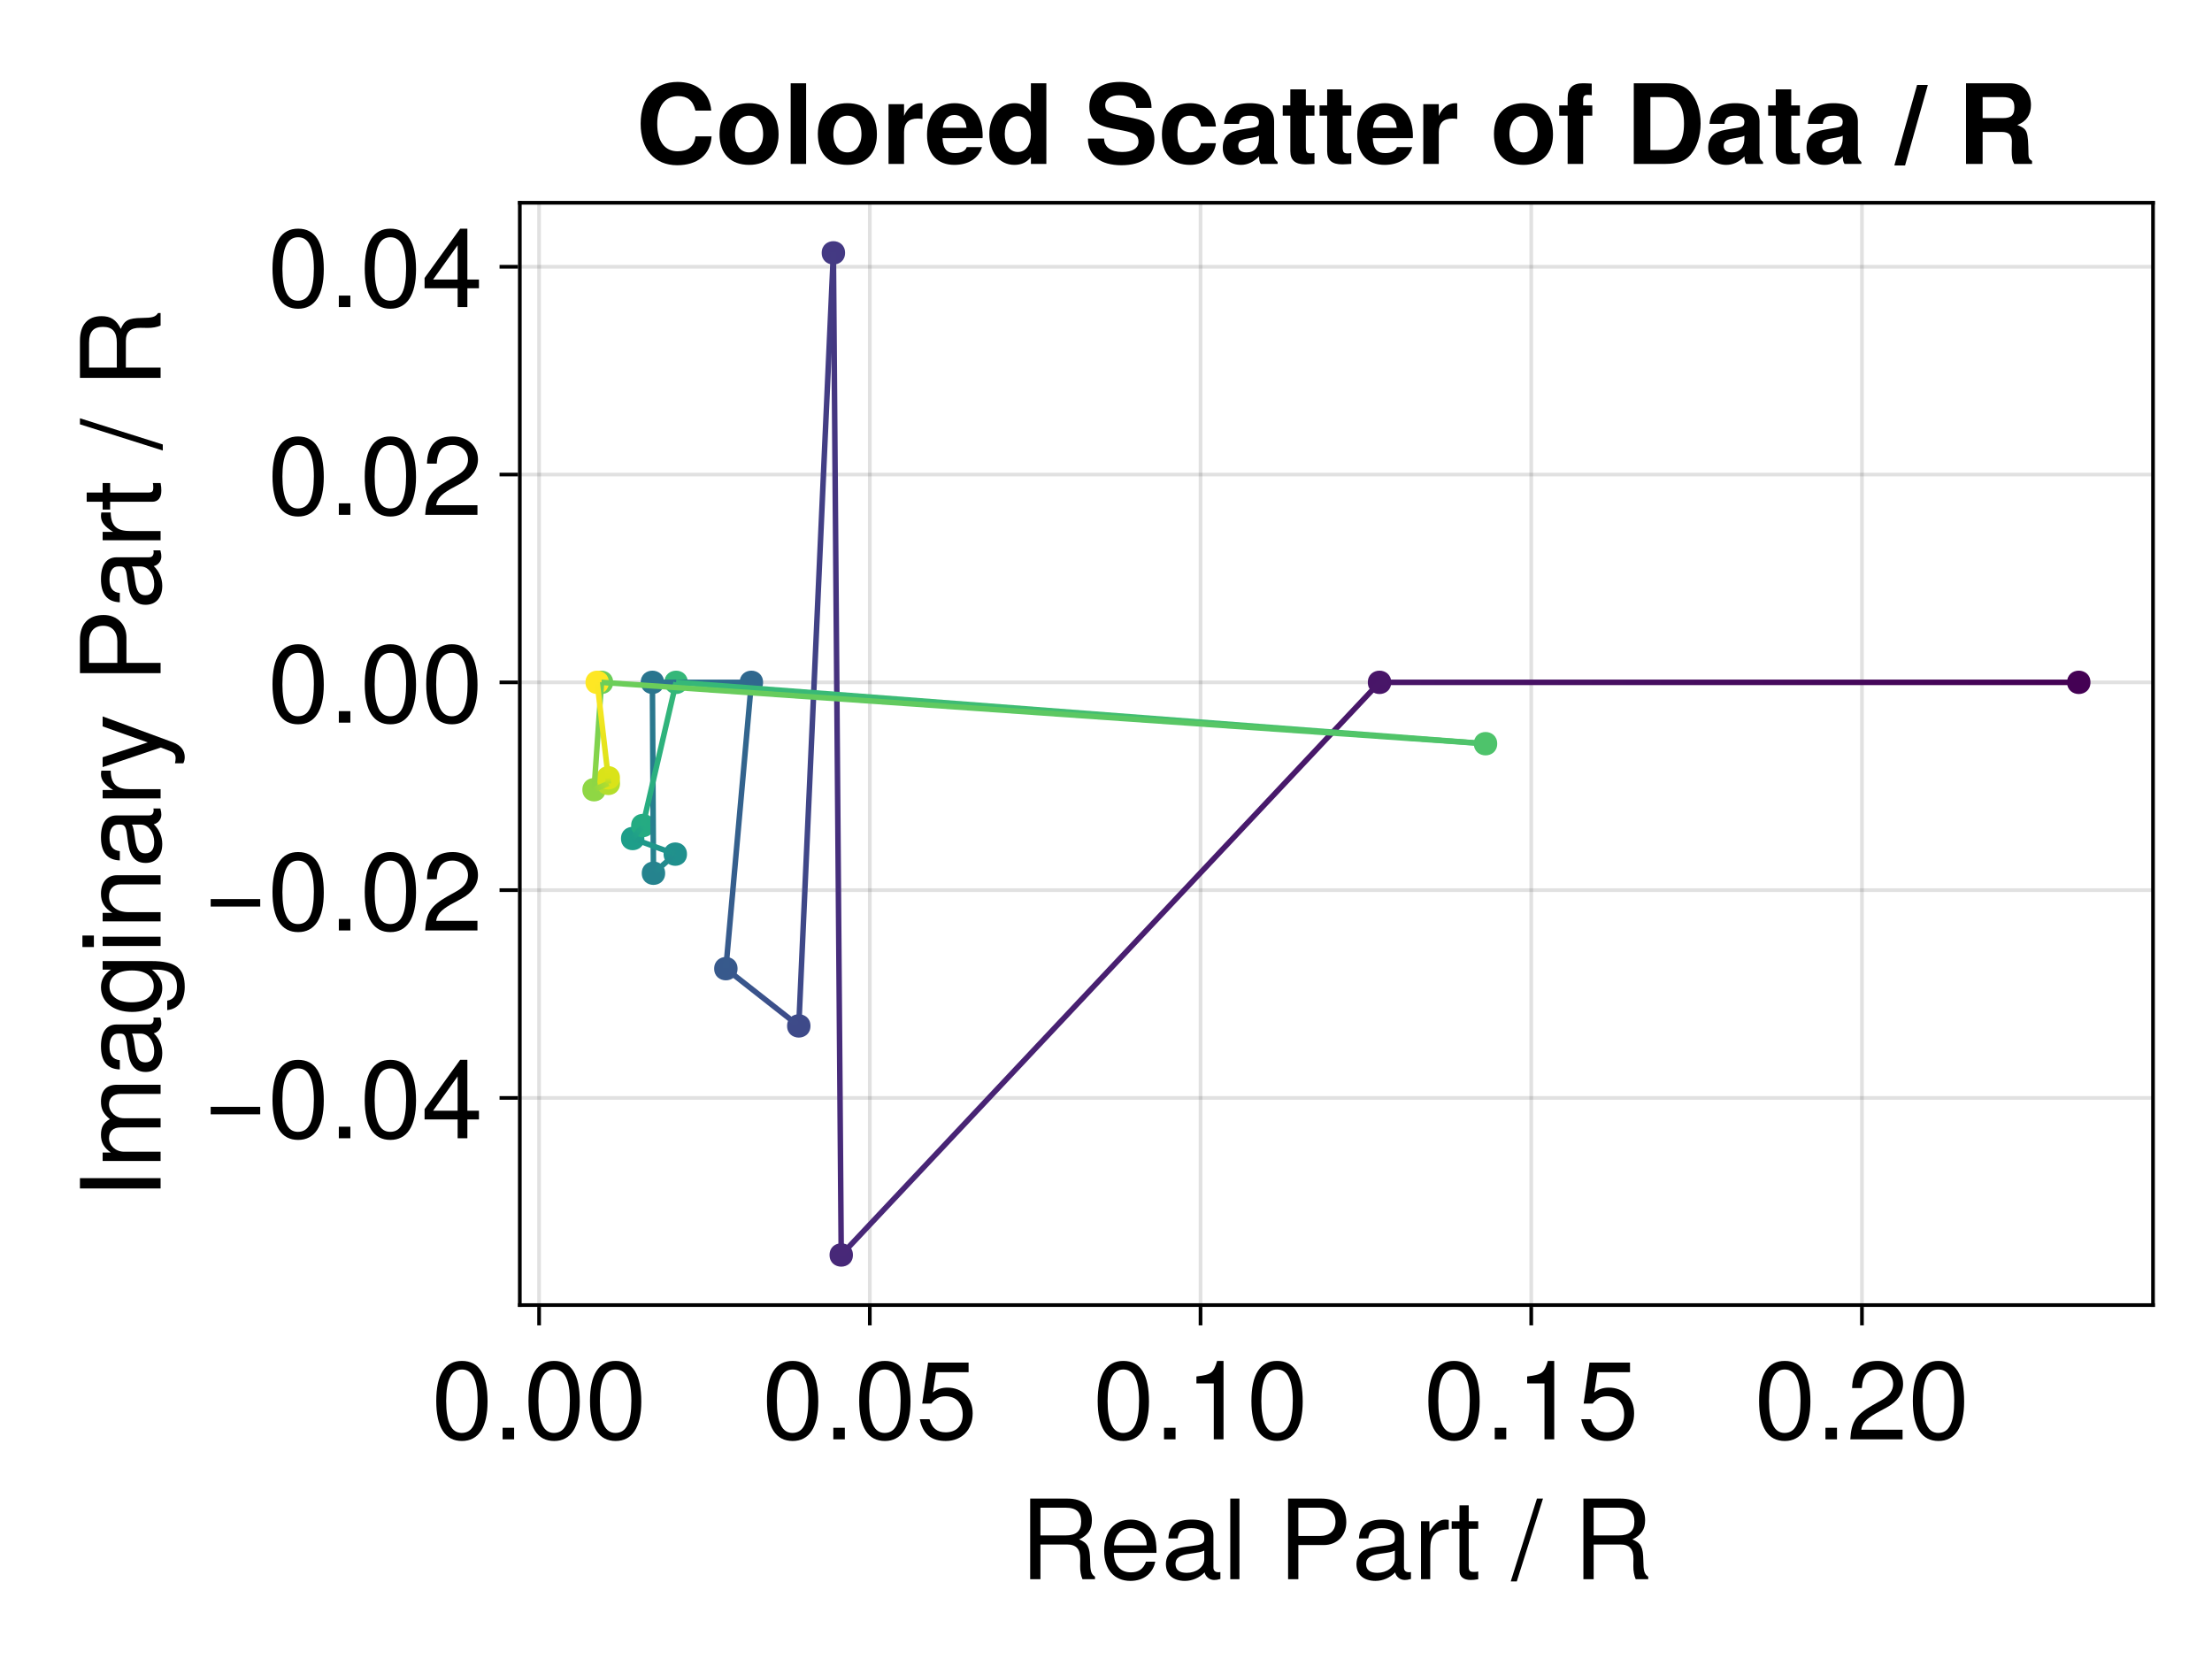 <?xml version="1.0" encoding="UTF-8"?>
<svg xmlns="http://www.w3.org/2000/svg" xmlns:xlink="http://www.w3.org/1999/xlink" width="600" height="450" viewBox="0 0 600 450">
<defs>
<g>
<g id="glyph-0-0-1b171be7">
<path d="M 20.375 0 C 20.375 0 16.984 0 16.984 0 C 16.594 -0.906 16.312 -2.219 16.344 -3.562 C 16.344 -3.562 16.375 -5.516 16.375 -5.516 C 16.406 -8.219 15.234 -9.422 12.781 -9.422 C 12.781 -9.422 5.578 -9.422 5.578 -9.422 C 5.578 -9.422 5.578 0 5.578 0 C 5.578 0 2.797 0 2.797 0 C 2.797 0 2.797 -21.875 2.797 -21.875 C 2.797 -21.875 12.875 -21.875 12.875 -21.875 C 17.156 -21.875 19.531 -19.797 19.531 -16.016 C 19.531 -13.531 18.547 -12 16.078 -10.797 C 18.453 -9.781 18.984 -8.703 19.047 -5.094 C 19.078 -2.188 19.312 -1.406 20.375 -0.688 C 20.375 -0.688 20.375 0 20.375 0 Z M 16.625 -15.625 C 16.625 -18.094 15.453 -19.406 12.328 -19.406 C 12.328 -19.406 5.578 -19.406 5.578 -19.406 C 5.578 -19.406 5.578 -11.875 5.578 -11.875 C 5.578 -11.875 12.328 -11.875 12.328 -11.875 C 15.297 -11.875 16.625 -13.047 16.625 -15.625 Z M 16.625 -15.625 "/>
</g>
<g id="glyph-0-1-1b171be7">
<path d="M 16.047 -0.062 C 15.234 0.156 14.844 0.203 14.344 0.203 C 13.109 0.203 12.031 -0.656 11.766 -1.859 C 10.375 -0.391 8.438 0.453 6.422 0.453 C 3.234 0.453 1.266 -1.234 1.266 -4.078 C 1.266 -6 2.188 -7.406 4.016 -8.156 C 4.984 -8.547 5.516 -8.672 9.062 -9.125 C 11.047 -9.359 11.672 -9.812 11.672 -10.859 C 11.672 -10.859 11.672 -11.516 11.672 -11.516 C 11.672 -13.016 10.406 -13.859 8.156 -13.859 C 5.812 -13.859 4.688 -12.984 4.469 -11.062 C 4.469 -11.062 1.953 -11.062 1.953 -11.062 C 2.094 -14.703 4.438 -16.172 8.25 -16.172 C 12.125 -16.172 14.156 -14.672 14.156 -11.875 C 14.156 -11.875 14.156 -3.125 14.156 -3.125 C 14.156 -2.344 14.641 -1.891 15.516 -1.891 C 15.656 -1.891 15.781 -1.891 16.047 -1.953 C 16.047 -1.953 16.047 -0.062 16.047 -0.062 Z M 11.672 -5.438 C 11.672 -5.438 11.672 -7.766 11.672 -7.766 C 10.828 -7.375 10.297 -7.266 7.656 -6.906 C 4.984 -6.516 3.875 -5.797 3.875 -4.141 C 3.875 -2.438 5.016 -1.734 6.953 -1.734 C 9.391 -1.734 11.672 -3.188 11.672 -5.438 Z M 11.672 -5.438 "/>
</g>
<g id="glyph-0-2-1b171be7">
</g>
<g id="glyph-1-0-1b171be7">
<path d="M 15.391 -7.141 C 15.391 -7.141 3.812 -7.141 3.812 -7.141 C 3.875 -3.547 5.812 -1.859 8.438 -1.859 C 10.438 -1.859 11.844 -2.703 12.547 -4.766 C 12.547 -4.766 15.062 -4.766 15.062 -4.766 C 14.438 -1.594 11.938 0.453 8.344 0.453 C 3.938 0.453 1.203 -2.609 1.203 -7.766 C 1.203 -12.938 4.016 -16.172 8.406 -16.172 C 11.344 -16.172 13.734 -14.609 14.766 -12.031 C 15.203 -10.859 15.391 -9.422 15.391 -7.141 Z M 12.719 -9.359 C 12.719 -11.812 10.828 -13.859 8.375 -13.859 C 5.844 -13.859 4.078 -11.969 3.875 -9.188 C 3.875 -9.188 12.688 -9.188 12.688 -9.188 C 12.719 -9.234 12.719 -9.359 12.719 -9.359 Z M 12.719 -9.359 "/>
</g>
<g id="glyph-1-1-1b171be7">
</g>
<g id="glyph-1-2-1b171be7">
<path d="M 18.516 -15.453 C 18.516 -11.812 15.984 -9.266 12.391 -9.266 C 12.391 -9.266 5.516 -9.266 5.516 -9.266 C 5.516 -9.266 5.516 0 5.516 0 C 5.516 0 2.734 0 2.734 0 C 2.734 0 2.734 -21.875 2.734 -21.875 C 2.734 -21.875 11.766 -21.875 11.766 -21.875 C 16.078 -21.875 18.516 -19.562 18.516 -15.453 Z M 15.594 -15.562 C 15.594 -17.969 14.016 -19.406 11.344 -19.406 C 11.344 -19.406 5.516 -19.406 5.516 -19.406 C 5.516 -19.406 5.516 -11.734 5.516 -11.734 C 5.516 -11.734 11.344 -11.734 11.344 -11.734 C 14.016 -11.734 15.594 -13.172 15.594 -15.562 Z M 15.594 -15.562 "/>
</g>
<g id="glyph-1-3-1b171be7">
<path d="M 16.047 -0.062 C 15.234 0.156 14.844 0.203 14.344 0.203 C 13.109 0.203 12.031 -0.656 11.766 -1.859 C 10.375 -0.391 8.438 0.453 6.422 0.453 C 3.234 0.453 1.266 -1.234 1.266 -4.078 C 1.266 -6 2.188 -7.406 4.016 -8.156 C 4.984 -8.547 5.516 -8.672 9.062 -9.125 C 11.047 -9.359 11.672 -9.812 11.672 -10.859 C 11.672 -10.859 11.672 -11.516 11.672 -11.516 C 11.672 -13.016 10.406 -13.859 8.156 -13.859 C 5.812 -13.859 4.688 -12.984 4.469 -11.062 C 4.469 -11.062 1.953 -11.062 1.953 -11.062 C 2.094 -14.703 4.438 -16.172 8.25 -16.172 C 12.125 -16.172 14.156 -14.672 14.156 -11.875 C 14.156 -11.875 14.156 -3.125 14.156 -3.125 C 14.156 -2.344 14.641 -1.891 15.516 -1.891 C 15.656 -1.891 15.781 -1.891 16.047 -1.953 C 16.047 -1.953 16.047 -0.062 16.047 -0.062 Z M 11.672 -5.438 C 11.672 -5.438 11.672 -7.766 11.672 -7.766 C 10.828 -7.375 10.297 -7.266 7.656 -6.906 C 4.984 -6.516 3.875 -5.797 3.875 -4.141 C 3.875 -2.438 5.016 -1.734 6.953 -1.734 C 9.391 -1.734 11.672 -3.188 11.672 -5.438 Z M 11.672 -5.438 "/>
</g>
<g id="glyph-1-4-1b171be7">
<path d="M 9.625 -13.531 C 5.766 -13.469 4.594 -11.703 4.594 -8.156 C 4.594 -8.156 4.594 0 4.594 0 C 4.594 0 2.094 0 2.094 0 C 2.094 0 2.094 -15.719 2.094 -15.719 C 2.094 -15.719 4.375 -15.719 4.375 -15.719 C 4.375 -15.719 4.375 -12.875 4.375 -12.875 C 5.812 -15.203 7.047 -16.172 8.672 -16.172 C 9 -16.172 9.203 -16.141 9.625 -16.078 C 9.625 -16.078 9.625 -13.531 9.625 -13.531 Z M 9.625 -13.531 "/>
</g>
<g id="glyph-1-5-1b171be7">
<path d="M 8.516 -21.875 C 8.516 -21.875 1.406 0.594 1.406 0.594 C 1.406 0.594 -0.234 0.594 -0.234 0.594 C -0.234 0.594 6.875 -21.875 6.875 -21.875 C 6.875 -21.875 8.516 -21.875 8.516 -21.875 Z M 8.516 -21.875 "/>
</g>
<g id="glyph-1-6-1b171be7">
<path d="M 20.375 0 C 20.375 0 16.984 0 16.984 0 C 16.594 -0.906 16.312 -2.219 16.344 -3.562 C 16.344 -3.562 16.375 -5.516 16.375 -5.516 C 16.406 -8.219 15.234 -9.422 12.781 -9.422 C 12.781 -9.422 5.578 -9.422 5.578 -9.422 C 5.578 -9.422 5.578 0 5.578 0 C 5.578 0 2.797 0 2.797 0 C 2.797 0 2.797 -21.875 2.797 -21.875 C 2.797 -21.875 12.875 -21.875 12.875 -21.875 C 17.156 -21.875 19.531 -19.797 19.531 -16.016 C 19.531 -13.531 18.547 -12 16.078 -10.797 C 18.453 -9.781 18.984 -8.703 19.047 -5.094 C 19.078 -2.188 19.312 -1.406 20.375 -0.688 C 20.375 -0.688 20.375 0 20.375 0 Z M 16.625 -15.625 C 16.625 -18.094 15.453 -19.406 12.328 -19.406 C 12.328 -19.406 5.578 -19.406 5.578 -19.406 C 5.578 -19.406 5.578 -11.875 5.578 -11.875 C 5.578 -11.875 12.328 -11.875 12.328 -11.875 C 15.297 -11.875 16.625 -13.047 16.625 -15.625 Z M 16.625 -15.625 "/>
</g>
<g id="glyph-2-0-1b171be7">
<path d="M 4.531 0 C 4.531 0 2.047 0 2.047 0 C 2.047 0 2.047 -21.875 2.047 -21.875 C 2.047 -21.875 4.531 -21.875 4.531 -21.875 C 4.531 -21.875 4.531 0 4.531 0 Z M 4.531 0 "/>
</g>
<g id="glyph-2-1-1b171be7">
<path d="M 7.625 0 C 6.781 0.156 6.188 0.203 5.578 0.203 C 3.625 0.203 2.547 -0.688 2.547 -2.281 C 2.547 -2.281 2.547 -13.688 2.547 -13.688 C 2.547 -13.688 0.422 -13.688 0.422 -13.688 C 0.422 -13.688 0.422 -15.719 0.422 -15.719 C 0.422 -15.719 2.547 -15.719 2.547 -15.719 C 2.547 -15.719 2.547 -20.047 2.547 -20.047 C 2.547 -20.047 5.047 -20.047 5.047 -20.047 C 5.047 -20.047 5.047 -15.719 5.047 -15.719 C 5.047 -15.719 7.625 -15.719 7.625 -15.719 C 7.625 -15.719 7.625 -13.688 7.625 -13.688 C 7.625 -13.688 5.047 -13.688 5.047 -13.688 C 5.047 -13.688 5.047 -3.391 5.047 -3.391 C 5.047 -2.281 5.344 -1.984 6.422 -1.984 C 6.906 -1.984 7.297 -2.016 7.625 -2.094 C 7.625 -2.094 7.625 0 7.625 0 Z M 7.625 0 "/>
</g>
<g id="glyph-2-2-1b171be7">
</g>
<g id="glyph-3-0-1b171be7">
<path d="M 15.203 -10.234 C 15.203 -3.234 12.75 0.453 8.25 0.453 C 3.688 0.453 1.297 -3.234 1.297 -10.406 C 1.297 -17.547 3.656 -21.266 8.25 -21.266 C 12.875 -21.266 15.203 -17.609 15.203 -10.234 Z M 12.516 -10.469 C 12.516 -16.172 11.094 -18.938 8.25 -18.938 C 5.406 -18.938 3.984 -16.203 3.984 -10.375 C 3.984 -4.562 5.406 -1.734 8.188 -1.734 C 11.125 -1.734 12.516 -4.438 12.516 -10.469 Z M 12.516 -10.469 "/>
</g>
<g id="glyph-3-1-1b171be7">
<path d="M 5.734 0 C 5.734 0 2.609 0 2.609 0 C 2.609 0 2.609 -3.125 2.609 -3.125 C 2.609 -3.125 5.734 -3.125 5.734 -3.125 C 5.734 -3.125 5.734 0 5.734 0 Z M 5.734 0 "/>
</g>
<g id="glyph-4-0-1b171be7">
<path d="M 15.203 -10.234 C 15.203 -3.234 12.75 0.453 8.25 0.453 C 3.688 0.453 1.297 -3.234 1.297 -10.406 C 1.297 -17.547 3.656 -21.266 8.25 -21.266 C 12.875 -21.266 15.203 -17.609 15.203 -10.234 Z M 12.516 -10.469 C 12.516 -16.172 11.094 -18.938 8.25 -18.938 C 5.406 -18.938 3.984 -16.203 3.984 -10.375 C 3.984 -4.562 5.406 -1.734 8.188 -1.734 C 11.125 -1.734 12.516 -4.438 12.516 -10.469 Z M 12.516 -10.469 "/>
</g>
<g id="glyph-4-1-1b171be7">
<path d="M 15.391 -7.047 C 15.391 -2.547 12.391 0.453 8.094 0.453 C 4.312 0.453 1.922 -1.234 1.047 -5.453 C 1.047 -5.453 3.688 -5.453 3.688 -5.453 C 4.312 -3.062 5.734 -1.891 8.047 -1.891 C 10.922 -1.891 12.688 -3.625 12.688 -6.688 C 12.688 -9.844 10.891 -11.672 8.047 -11.672 C 6.391 -11.672 5.375 -11.156 4.141 -9.688 C 4.141 -9.688 1.703 -9.688 1.703 -9.688 C 1.703 -9.688 3.297 -20.812 3.297 -20.812 C 3.297 -20.812 14.281 -20.812 14.281 -20.812 C 14.281 -20.812 14.281 -18.203 14.281 -18.203 C 14.281 -18.203 5.438 -18.203 5.438 -18.203 C 5.438 -18.203 4.594 -12.719 4.594 -12.719 C 5.812 -13.625 7.016 -14.016 8.516 -14.016 C 12.594 -14.016 15.391 -11.25 15.391 -7.047 Z M 15.391 -7.047 "/>
</g>
<g id="glyph-4-2-1b171be7">
<path d="M 5.734 0 C 5.734 0 2.609 0 2.609 0 C 2.609 0 2.609 -3.125 2.609 -3.125 C 2.609 -3.125 5.734 -3.125 5.734 -3.125 C 5.734 -3.125 5.734 0 5.734 0 Z M 5.734 0 "/>
</g>
<g id="glyph-4-3-1b171be7">
<path d="M 10.406 0 C 10.406 0 7.766 0 7.766 0 C 7.766 0 7.766 -15.156 7.766 -15.156 C 7.766 -15.156 3.062 -15.156 3.062 -15.156 C 3.062 -15.156 3.062 -17.047 3.062 -17.047 C 7.141 -17.547 7.734 -18 8.672 -21.266 C 8.672 -21.266 10.406 -21.266 10.406 -21.266 C 10.406 -21.266 10.406 0 10.406 0 Z M 10.406 0 "/>
</g>
<g id="glyph-5-0-1b171be7">
<path d="M 5.734 0 C 5.734 0 2.609 0 2.609 0 C 2.609 0 2.609 -3.125 2.609 -3.125 C 2.609 -3.125 5.734 -3.125 5.734 -3.125 C 5.734 -3.125 5.734 0 5.734 0 Z M 5.734 0 "/>
</g>
<g id="glyph-5-1-1b171be7">
<path d="M 15.328 -15.031 C 15.328 -12.422 13.797 -10.203 10.828 -8.609 C 10.828 -8.609 7.828 -6.984 7.828 -6.984 C 5.219 -5.453 4.266 -4.344 3.984 -2.609 C 3.984 -2.609 15.188 -2.609 15.188 -2.609 C 15.188 -2.609 15.188 0 15.188 0 C 15.188 0 1.016 0 1.016 0 C 1.266 -4.688 2.547 -6.688 6.984 -9.203 C 6.984 -9.203 9.75 -10.766 9.75 -10.766 C 11.641 -11.844 12.625 -13.297 12.625 -14.969 C 12.625 -17.25 10.828 -18.953 8.438 -18.953 C 5.812 -18.953 4.344 -17.453 4.141 -13.891 C 4.141 -13.891 1.5 -13.891 1.5 -13.891 C 1.656 -19.047 4.172 -21.266 8.516 -21.266 C 12.547 -21.266 15.328 -18.625 15.328 -15.031 Z M 15.328 -15.031 "/>
</g>
<g id="glyph-5-2-1b171be7">
<path d="M 15.594 -5.094 C 15.594 -5.094 12.453 -5.094 12.453 -5.094 C 12.453 -5.094 12.453 0 12.453 0 C 12.453 0 9.812 0 9.812 0 C 9.812 0 9.812 -5.094 9.812 -5.094 C 9.812 -5.094 0.844 -5.094 0.844 -5.094 C 0.844 -5.094 0.844 -7.891 0.844 -7.891 C 0.844 -7.891 10.5 -21.266 10.5 -21.266 C 10.5 -21.266 12.453 -21.266 12.453 -21.266 C 12.453 -21.266 12.453 -7.469 12.453 -7.469 C 12.453 -7.469 15.594 -7.469 15.594 -7.469 C 15.594 -7.469 15.594 -5.094 15.594 -5.094 Z M 9.812 -7.469 C 9.812 -7.469 9.812 -16.766 9.812 -16.766 C 9.812 -16.766 3.156 -7.469 3.156 -7.469 C 3.156 -7.469 9.812 -7.469 9.812 -7.469 Z M 9.812 -7.469 "/>
</g>
<g id="glyph-6-0-1b171be7">
<path d="M 15.203 -10.234 C 15.203 -3.234 12.75 0.453 8.25 0.453 C 3.688 0.453 1.297 -3.234 1.297 -10.406 C 1.297 -17.547 3.656 -21.266 8.25 -21.266 C 12.875 -21.266 15.203 -17.609 15.203 -10.234 Z M 12.516 -10.469 C 12.516 -16.172 11.094 -18.938 8.25 -18.938 C 5.406 -18.938 3.984 -16.203 3.984 -10.375 C 3.984 -4.562 5.406 -1.734 8.188 -1.734 C 11.125 -1.734 12.516 -4.438 12.516 -10.469 Z M 12.516 -10.469 "/>
</g>
<g id="glyph-6-1-1b171be7">
<path d="M 10.406 0 C 10.406 0 7.766 0 7.766 0 C 7.766 0 7.766 -15.156 7.766 -15.156 C 7.766 -15.156 3.062 -15.156 3.062 -15.156 C 3.062 -15.156 3.062 -17.047 3.062 -17.047 C 7.141 -17.547 7.734 -18 8.672 -21.266 C 8.672 -21.266 10.406 -21.266 10.406 -21.266 C 10.406 -21.266 10.406 0 10.406 0 Z M 10.406 0 "/>
</g>
<g id="glyph-6-2-1b171be7">
<path d="M 15.391 -7.047 C 15.391 -2.547 12.391 0.453 8.094 0.453 C 4.312 0.453 1.922 -1.234 1.047 -5.453 C 1.047 -5.453 3.688 -5.453 3.688 -5.453 C 4.312 -3.062 5.734 -1.891 8.047 -1.891 C 10.922 -1.891 12.688 -3.625 12.688 -6.688 C 12.688 -9.844 10.891 -11.672 8.047 -11.672 C 6.391 -11.672 5.375 -11.156 4.141 -9.688 C 4.141 -9.688 1.703 -9.688 1.703 -9.688 C 1.703 -9.688 3.297 -20.812 3.297 -20.812 C 3.297 -20.812 14.281 -20.812 14.281 -20.812 C 14.281 -20.812 14.281 -18.203 14.281 -18.203 C 14.281 -18.203 5.438 -18.203 5.438 -18.203 C 5.438 -18.203 4.594 -12.719 4.594 -12.719 C 5.812 -13.625 7.016 -14.016 8.516 -14.016 C 12.594 -14.016 15.391 -11.25 15.391 -7.047 Z M 15.391 -7.047 "/>
</g>
<g id="glyph-7-0-1b171be7">
<path d="M 15.203 -10.234 C 15.203 -3.234 12.75 0.453 8.25 0.453 C 3.688 0.453 1.297 -3.234 1.297 -10.406 C 1.297 -17.547 3.656 -21.266 8.25 -21.266 C 12.875 -21.266 15.203 -17.609 15.203 -10.234 Z M 12.516 -10.469 C 12.516 -16.172 11.094 -18.938 8.25 -18.938 C 5.406 -18.938 3.984 -16.203 3.984 -10.375 C 3.984 -4.562 5.406 -1.734 8.188 -1.734 C 11.125 -1.734 12.516 -4.438 12.516 -10.469 Z M 12.516 -10.469 "/>
</g>
<g id="glyph-8-0-1b171be7">
<path d="M 5.734 0 C 5.734 0 2.609 0 2.609 0 C 2.609 0 2.609 -3.125 2.609 -3.125 C 2.609 -3.125 5.734 -3.125 5.734 -3.125 C 5.734 -3.125 5.734 0 5.734 0 Z M 5.734 0 "/>
</g>
<g id="glyph-9-0-1b171be7">
<path d="M 15.328 -15.031 C 15.328 -12.422 13.797 -10.203 10.828 -8.609 C 10.828 -8.609 7.828 -6.984 7.828 -6.984 C 5.219 -5.453 4.266 -4.344 3.984 -2.609 C 3.984 -2.609 15.188 -2.609 15.188 -2.609 C 15.188 -2.609 15.188 0 15.188 0 C 15.188 0 1.016 0 1.016 0 C 1.266 -4.688 2.547 -6.688 6.984 -9.203 C 6.984 -9.203 9.75 -10.766 9.75 -10.766 C 11.641 -11.844 12.625 -13.297 12.625 -14.969 C 12.625 -17.25 10.828 -18.953 8.438 -18.953 C 5.812 -18.953 4.344 -17.453 4.141 -13.891 C 4.141 -13.891 1.5 -13.891 1.5 -13.891 C 1.656 -19.047 4.172 -21.266 8.516 -21.266 C 12.547 -21.266 15.328 -18.625 15.328 -15.031 Z M 15.328 -15.031 "/>
</g>
<g id="glyph-10-0-1b171be7">
<path d="M 0 -5.797 C 0 -5.797 0 -3 0 -3 C 0 -3 -21.875 -3 -21.875 -3 C -21.875 -3 -21.875 -5.797 -21.875 -5.797 C -21.875 -5.797 0 -5.797 0 -5.797 Z M 0 -5.797 "/>
</g>
<g id="glyph-10-1-1b171be7">
<path d="M 0 -22.797 C 0 -22.797 0 -20.312 0 -20.312 C 0 -20.312 -10.828 -20.312 -10.828 -20.312 C -12.812 -20.312 -13.984 -19.266 -13.984 -17.438 C -13.984 -15.391 -12.156 -13.703 -9.875 -13.703 C -9.875 -13.703 0 -13.703 0 -13.703 C 0 -13.703 0 -11.219 0 -11.219 C 0 -11.219 -10.828 -11.219 -10.828 -11.219 C -12.844 -11.219 -13.984 -10.172 -13.984 -8.312 C -13.984 -6.266 -12.156 -4.625 -9.875 -4.625 C -9.875 -4.625 0 -4.625 0 -4.625 C 0 -4.625 0 -2.125 0 -2.125 C 0 -2.125 -15.719 -2.125 -15.719 -2.125 C -15.719 -2.125 -15.719 -4.406 -15.719 -4.406 C -15.719 -4.406 -13.5 -4.406 -13.5 -4.406 C -15.391 -5.766 -16.172 -7.141 -16.172 -9.234 C -16.172 -11.281 -15.453 -12.547 -13.766 -13.469 C -15.547 -14.938 -16.172 -16.203 -16.172 -18.297 C -16.172 -21.234 -14.609 -22.797 -11.797 -22.797 C -11.797 -22.797 0 -22.797 0 -22.797 Z M 0 -22.797 "/>
</g>
<g id="glyph-11-0-1b171be7">
<path d="M -0.062 -16.047 C 0.156 -15.234 0.203 -14.844 0.203 -14.344 C 0.203 -13.109 -0.656 -12.031 -1.859 -11.766 C -0.391 -10.375 0.453 -8.438 0.453 -6.422 C 0.453 -3.234 -1.234 -1.266 -4.078 -1.266 C -6 -1.266 -7.406 -2.188 -8.156 -4.016 C -8.547 -4.984 -8.672 -5.516 -9.125 -9.062 C -9.359 -11.047 -9.812 -11.672 -10.859 -11.672 C -10.859 -11.672 -11.516 -11.672 -11.516 -11.672 C -13.016 -11.672 -13.859 -10.406 -13.859 -8.156 C -13.859 -5.812 -12.984 -4.688 -11.062 -4.469 C -11.062 -4.469 -11.062 -1.953 -11.062 -1.953 C -14.703 -2.094 -16.172 -4.438 -16.172 -8.25 C -16.172 -12.125 -14.672 -14.156 -11.875 -14.156 C -11.875 -14.156 -3.125 -14.156 -3.125 -14.156 C -2.344 -14.156 -1.891 -14.641 -1.891 -15.516 C -1.891 -15.656 -1.891 -15.781 -1.953 -16.047 C -1.953 -16.047 -0.062 -16.047 -0.062 -16.047 Z M -5.438 -11.672 C -5.438 -11.672 -7.766 -11.672 -7.766 -11.672 C -7.375 -10.828 -7.266 -10.297 -6.906 -7.656 C -6.516 -4.984 -5.797 -3.875 -4.141 -3.875 C -2.438 -3.875 -1.734 -5.016 -1.734 -6.953 C -1.734 -9.391 -3.188 -11.672 -5.438 -11.672 Z M -5.438 -11.672 "/>
</g>
<g id="glyph-12-0-1b171be7">
<path d="M -2.578 -14.672 C 4.344 -14.672 6.547 -12.562 6.547 -7.656 C 6.547 -3.953 4.766 -1.656 1.797 -1.375 C 1.797 -1.375 1.797 -3.938 1.797 -3.938 C 3.719 -4.234 4.438 -5.766 4.438 -7.734 C 4.438 -10.656 2.844 -12.359 -1.312 -12.359 C -1.312 -12.359 -2.375 -12.359 -2.375 -12.359 C -0.391 -10.703 0.453 -9.328 0.453 -7.344 C 0.453 -3.656 -2.766 -0.875 -7.703 -0.875 C -12.812 -0.875 -16.172 -3.562 -16.172 -7.562 C -16.172 -9.562 -15.297 -11.094 -13.438 -12.359 C -13.438 -12.359 -15.719 -12.359 -15.719 -12.359 C -15.719 -12.359 -15.719 -14.672 -15.719 -14.672 C -15.719 -14.672 -2.578 -14.672 -2.578 -14.672 Z M -7.766 -12.125 C -11.578 -12.125 -13.859 -10.531 -13.859 -7.828 C -13.859 -5.156 -11.641 -3.484 -7.859 -3.484 C -4.047 -3.484 -1.859 -5.125 -1.859 -7.859 C -1.859 -10.5 -4.016 -12.125 -7.766 -12.125 Z M -7.766 -12.125 "/>
</g>
<g id="glyph-13-0-1b171be7">
<path d="M 0 -4.594 C 0 -4.594 0 -2.094 0 -2.094 C 0 -2.094 -15.719 -2.094 -15.719 -2.094 C -15.719 -2.094 -15.719 -4.594 -15.719 -4.594 C -15.719 -4.594 0 -4.594 0 -4.594 Z M -18.094 -4.922 C -18.094 -4.922 -18.094 -1.797 -18.094 -1.797 C -18.094 -1.797 -21.203 -1.797 -21.203 -1.797 C -21.203 -1.797 -21.203 -4.922 -21.203 -4.922 C -21.203 -4.922 -18.094 -4.922 -18.094 -4.922 Z M -18.094 -4.922 "/>
</g>
<g id="glyph-13-1-1b171be7">
<path d="M -0.062 -16.047 C 0.156 -15.234 0.203 -14.844 0.203 -14.344 C 0.203 -13.109 -0.656 -12.031 -1.859 -11.766 C -0.391 -10.375 0.453 -8.438 0.453 -6.422 C 0.453 -3.234 -1.234 -1.266 -4.078 -1.266 C -6 -1.266 -7.406 -2.188 -8.156 -4.016 C -8.547 -4.984 -8.672 -5.516 -9.125 -9.062 C -9.359 -11.047 -9.812 -11.672 -10.859 -11.672 C -10.859 -11.672 -11.516 -11.672 -11.516 -11.672 C -13.016 -11.672 -13.859 -10.406 -13.859 -8.156 C -13.859 -5.812 -12.984 -4.688 -11.062 -4.469 C -11.062 -4.469 -11.062 -1.953 -11.062 -1.953 C -14.703 -2.094 -16.172 -4.438 -16.172 -8.25 C -16.172 -12.125 -14.672 -14.156 -11.875 -14.156 C -11.875 -14.156 -3.125 -14.156 -3.125 -14.156 C -2.344 -14.156 -1.891 -14.641 -1.891 -15.516 C -1.891 -15.656 -1.891 -15.781 -1.953 -16.047 C -1.953 -16.047 -0.062 -16.047 -0.062 -16.047 Z M -5.438 -11.672 C -5.438 -11.672 -7.766 -11.672 -7.766 -11.672 C -7.375 -10.828 -7.266 -10.297 -6.906 -7.656 C -6.516 -4.984 -5.797 -3.875 -4.141 -3.875 C -2.438 -3.875 -1.734 -5.016 -1.734 -6.953 C -1.734 -9.391 -3.188 -11.672 -5.438 -11.672 Z M -5.438 -11.672 "/>
</g>
<g id="glyph-13-2-1b171be7">
<path d="M -15.719 -14.344 C -15.719 -14.344 3.297 -7.344 3.297 -7.344 C 5.547 -6.516 6.547 -5.062 6.547 -3.297 C 6.547 -2.641 6.422 -2.125 6.156 -1.625 C 6.156 -1.625 3.906 -1.625 3.906 -1.625 C 4.016 -2.156 4.078 -2.578 4.078 -2.938 C 4.078 -4.016 3.656 -4.531 2.547 -4.953 C 2.547 -4.953 0.062 -5.906 0.062 -5.906 C 0.062 -5.906 -15.719 -0.594 -15.719 -0.594 C -15.719 -0.594 -15.719 -3.266 -15.719 -3.266 C -15.719 -3.266 -3.484 -7.297 -3.484 -7.297 C -3.484 -7.297 -15.719 -11.641 -15.719 -11.641 C -15.719 -11.641 -15.719 -14.344 -15.719 -14.344 Z M -15.719 -14.344 "/>
</g>
<g id="glyph-13-3-1b171be7">
<path d="M -15.453 -18.516 C -11.812 -18.516 -9.266 -15.984 -9.266 -12.391 C -9.266 -12.391 -9.266 -5.516 -9.266 -5.516 C -9.266 -5.516 0 -5.516 0 -5.516 C 0 -5.516 0 -2.734 0 -2.734 C 0 -2.734 -21.875 -2.734 -21.875 -2.734 C -21.875 -2.734 -21.875 -11.766 -21.875 -11.766 C -21.875 -16.078 -19.562 -18.516 -15.453 -18.516 Z M -15.562 -15.594 C -17.969 -15.594 -19.406 -14.016 -19.406 -11.344 C -19.406 -11.344 -19.406 -5.516 -19.406 -5.516 C -19.406 -5.516 -11.734 -5.516 -11.734 -5.516 C -11.734 -5.516 -11.734 -11.344 -11.734 -11.344 C -11.734 -14.016 -13.172 -15.594 -15.562 -15.594 Z M -15.562 -15.594 "/>
</g>
<g id="glyph-13-4-1b171be7">
<path d="M 0 -7.625 C 0.156 -6.781 0.203 -6.188 0.203 -5.578 C 0.203 -3.625 -0.688 -2.547 -2.281 -2.547 C -2.281 -2.547 -13.688 -2.547 -13.688 -2.547 C -13.688 -2.547 -13.688 -0.422 -13.688 -0.422 C -13.688 -0.422 -15.719 -0.422 -15.719 -0.422 C -15.719 -0.422 -15.719 -2.547 -15.719 -2.547 C -15.719 -2.547 -20.047 -2.547 -20.047 -2.547 C -20.047 -2.547 -20.047 -5.047 -20.047 -5.047 C -20.047 -5.047 -15.719 -5.047 -15.719 -5.047 C -15.719 -5.047 -15.719 -7.625 -15.719 -7.625 C -15.719 -7.625 -13.688 -7.625 -13.688 -7.625 C -13.688 -7.625 -13.688 -5.047 -13.688 -5.047 C -13.688 -5.047 -3.391 -5.047 -3.391 -5.047 C -2.281 -5.047 -1.984 -5.344 -1.984 -6.422 C -1.984 -6.906 -2.016 -7.297 -2.094 -7.625 C -2.094 -7.625 0 -7.625 0 -7.625 Z M 0 -7.625 "/>
</g>
<g id="glyph-13-5-1b171be7">
<path d="M -21.875 -8.516 C -21.875 -8.516 0.594 -1.406 0.594 -1.406 C 0.594 -1.406 0.594 0.234 0.594 0.234 C 0.594 0.234 -21.875 -6.875 -21.875 -6.875 C -21.875 -6.875 -21.875 -8.516 -21.875 -8.516 Z M -21.875 -8.516 "/>
</g>
<g id="glyph-14-0-1b171be7">
<path d="M 0 -14.609 C 0 -14.609 0 -12.125 0 -12.125 C 0 -12.125 -10.891 -12.125 -10.891 -12.125 C -12.781 -12.125 -13.984 -10.859 -13.984 -8.875 C -13.984 -6.328 -11.875 -4.594 -8.672 -4.594 C -8.672 -4.594 0 -4.594 0 -4.594 C 0 -4.594 0 -2.094 0 -2.094 C 0 -2.094 -15.719 -2.094 -15.719 -2.094 C -15.719 -2.094 -15.719 -4.406 -15.719 -4.406 C -15.719 -4.406 -13.078 -4.406 -13.078 -4.406 C -15.266 -5.797 -16.172 -7.297 -16.172 -9.625 C -16.172 -12.656 -14.484 -14.609 -11.875 -14.609 C -11.875 -14.609 0 -14.609 0 -14.609 Z M 0 -14.609 "/>
</g>
<g id="glyph-14-1-1b171be7">
<path d="M -13.531 -9.625 C -13.469 -5.766 -11.703 -4.594 -8.156 -4.594 C -8.156 -4.594 0 -4.594 0 -4.594 C 0 -4.594 0 -2.094 0 -2.094 C 0 -2.094 -15.719 -2.094 -15.719 -2.094 C -15.719 -2.094 -15.719 -4.375 -15.719 -4.375 C -15.719 -4.375 -12.875 -4.375 -12.875 -4.375 C -15.203 -5.812 -16.172 -7.047 -16.172 -8.672 C -16.172 -9 -16.141 -9.203 -16.078 -9.625 C -16.078 -9.625 -13.531 -9.625 -13.531 -9.625 Z M -13.531 -9.625 "/>
</g>
<g id="glyph-15-0-1b171be7">
</g>
<g id="glyph-16-0-1b171be7">
<path d="M -13.531 -9.625 C -13.469 -5.766 -11.703 -4.594 -8.156 -4.594 C -8.156 -4.594 0 -4.594 0 -4.594 C 0 -4.594 0 -2.094 0 -2.094 C 0 -2.094 -15.719 -2.094 -15.719 -2.094 C -15.719 -2.094 -15.719 -4.375 -15.719 -4.375 C -15.719 -4.375 -12.875 -4.375 -12.875 -4.375 C -15.203 -5.812 -16.172 -7.047 -16.172 -8.672 C -16.172 -9 -16.141 -9.203 -16.078 -9.625 C -16.078 -9.625 -13.531 -9.625 -13.531 -9.625 Z M -13.531 -9.625 "/>
</g>
<g id="glyph-16-1-1b171be7">
</g>
<g id="glyph-17-0-1b171be7">
</g>
<g id="glyph-18-0-1b171be7">
<path d="M 0 -20.375 C 0 -20.375 0 -16.984 0 -16.984 C -0.906 -16.594 -2.219 -16.312 -3.562 -16.344 C -3.562 -16.344 -5.516 -16.375 -5.516 -16.375 C -8.219 -16.406 -9.422 -15.234 -9.422 -12.781 C -9.422 -12.781 -9.422 -5.578 -9.422 -5.578 C -9.422 -5.578 0 -5.578 0 -5.578 C 0 -5.578 0 -2.797 0 -2.797 C 0 -2.797 -21.875 -2.797 -21.875 -2.797 C -21.875 -2.797 -21.875 -12.875 -21.875 -12.875 C -21.875 -17.156 -19.797 -19.531 -16.016 -19.531 C -13.531 -19.531 -12 -18.547 -10.797 -16.078 C -9.781 -18.453 -8.703 -18.984 -5.094 -19.047 C -2.188 -19.078 -1.406 -19.312 -0.688 -20.375 C -0.688 -20.375 0 -20.375 0 -20.375 Z M -15.625 -16.625 C -18.094 -16.625 -19.406 -15.453 -19.406 -12.328 C -19.406 -12.328 -19.406 -5.578 -19.406 -5.578 C -19.406 -5.578 -11.875 -5.578 -11.875 -5.578 C -11.875 -5.578 -11.875 -12.328 -11.875 -12.328 C -11.875 -15.297 -13.047 -16.625 -15.625 -16.625 Z M -15.625 -16.625 "/>
</g>
<g id="glyph-19-0-1b171be7">
<path d="M 15.484 -6.484 C 15.484 -6.484 2.047 -6.484 2.047 -6.484 C 2.047 -6.484 2.047 -8.516 2.047 -8.516 C 2.047 -8.516 15.484 -8.516 15.484 -8.516 C 15.484 -8.516 15.484 -6.484 15.484 -6.484 Z M 15.484 -6.484 "/>
</g>
<g id="glyph-20-0-1b171be7">
<path d="M 15.203 -10.234 C 15.203 -3.234 12.75 0.453 8.25 0.453 C 3.688 0.453 1.297 -3.234 1.297 -10.406 C 1.297 -17.547 3.656 -21.266 8.25 -21.266 C 12.875 -21.266 15.203 -17.609 15.203 -10.234 Z M 12.516 -10.469 C 12.516 -16.172 11.094 -18.938 8.25 -18.938 C 5.406 -18.938 3.984 -16.203 3.984 -10.375 C 3.984 -4.562 5.406 -1.734 8.188 -1.734 C 11.125 -1.734 12.516 -4.438 12.516 -10.469 Z M 12.516 -10.469 "/>
</g>
<g id="glyph-21-0-1b171be7">
<path d="M 5.734 0 C 5.734 0 2.609 0 2.609 0 C 2.609 0 2.609 -3.125 2.609 -3.125 C 2.609 -3.125 5.734 -3.125 5.734 -3.125 C 5.734 -3.125 5.734 0 5.734 0 Z M 5.734 0 "/>
</g>
<g id="glyph-22-0-1b171be7">
<path d="M 15.594 -5.094 C 15.594 -5.094 12.453 -5.094 12.453 -5.094 C 12.453 -5.094 12.453 0 12.453 0 C 12.453 0 9.812 0 9.812 0 C 9.812 0 9.812 -5.094 9.812 -5.094 C 9.812 -5.094 0.844 -5.094 0.844 -5.094 C 0.844 -5.094 0.844 -7.891 0.844 -7.891 C 0.844 -7.891 10.5 -21.266 10.5 -21.266 C 10.5 -21.266 12.453 -21.266 12.453 -21.266 C 12.453 -21.266 12.453 -7.469 12.453 -7.469 C 12.453 -7.469 15.594 -7.469 15.594 -7.469 C 15.594 -7.469 15.594 -5.094 15.594 -5.094 Z M 9.812 -7.469 C 9.812 -7.469 9.812 -16.766 9.812 -16.766 C 9.812 -16.766 3.156 -7.469 3.156 -7.469 C 3.156 -7.469 9.812 -7.469 9.812 -7.469 Z M 9.812 -7.469 "/>
</g>
<g id="glyph-23-0-1b171be7">
<path d="M 15.484 -6.484 C 15.484 -6.484 2.047 -6.484 2.047 -6.484 C 2.047 -6.484 2.047 -8.516 2.047 -8.516 C 2.047 -8.516 15.484 -8.516 15.484 -8.516 C 15.484 -8.516 15.484 -6.484 15.484 -6.484 Z M 15.484 -6.484 "/>
</g>
<g id="glyph-24-0-1b171be7">
<path d="M 15.203 -10.234 C 15.203 -3.234 12.75 0.453 8.25 0.453 C 3.688 0.453 1.297 -3.234 1.297 -10.406 C 1.297 -17.547 3.656 -21.266 8.25 -21.266 C 12.875 -21.266 15.203 -17.609 15.203 -10.234 Z M 12.516 -10.469 C 12.516 -16.172 11.094 -18.938 8.25 -18.938 C 5.406 -18.938 3.984 -16.203 3.984 -10.375 C 3.984 -4.562 5.406 -1.734 8.188 -1.734 C 11.125 -1.734 12.516 -4.438 12.516 -10.469 Z M 12.516 -10.469 "/>
</g>
<g id="glyph-25-0-1b171be7">
<path d="M 5.734 0 C 5.734 0 2.609 0 2.609 0 C 2.609 0 2.609 -3.125 2.609 -3.125 C 2.609 -3.125 5.734 -3.125 5.734 -3.125 C 5.734 -3.125 5.734 0 5.734 0 Z M 5.734 0 "/>
</g>
<g id="glyph-26-0-1b171be7">
<path d="M 15.203 -10.234 C 15.203 -3.234 12.75 0.453 8.25 0.453 C 3.688 0.453 1.297 -3.234 1.297 -10.406 C 1.297 -17.547 3.656 -21.266 8.25 -21.266 C 12.875 -21.266 15.203 -17.609 15.203 -10.234 Z M 12.516 -10.469 C 12.516 -16.172 11.094 -18.938 8.25 -18.938 C 5.406 -18.938 3.984 -16.203 3.984 -10.375 C 3.984 -4.562 5.406 -1.734 8.188 -1.734 C 11.125 -1.734 12.516 -4.438 12.516 -10.469 Z M 12.516 -10.469 "/>
</g>
<g id="glyph-27-0-1b171be7">
<path d="M 5.734 0 C 5.734 0 2.609 0 2.609 0 C 2.609 0 2.609 -3.125 2.609 -3.125 C 2.609 -3.125 5.734 -3.125 5.734 -3.125 C 5.734 -3.125 5.734 0 5.734 0 Z M 5.734 0 "/>
</g>
<g id="glyph-28-0-1b171be7">
<path d="M 15.203 -10.234 C 15.203 -3.234 12.75 0.453 8.25 0.453 C 3.688 0.453 1.297 -3.234 1.297 -10.406 C 1.297 -17.547 3.656 -21.266 8.25 -21.266 C 12.875 -21.266 15.203 -17.609 15.203 -10.234 Z M 12.516 -10.469 C 12.516 -16.172 11.094 -18.938 8.25 -18.938 C 5.406 -18.938 3.984 -16.203 3.984 -10.375 C 3.984 -4.562 5.406 -1.734 8.188 -1.734 C 11.125 -1.734 12.516 -4.438 12.516 -10.469 Z M 12.516 -10.469 "/>
</g>
<g id="glyph-29-0-1b171be7">
<path d="M 20.547 -7.469 C 20.281 -2.453 16.656 0.359 11.219 0.359 C 5.125 0.359 1.312 -3.906 1.312 -10.922 C 1.312 -18 5.156 -22.234 11.344 -22.234 C 16.266 -22.234 20.062 -19.5 20.453 -14.453 C 20.453 -14.453 16.172 -14.453 16.172 -14.453 C 15.516 -17.281 13.922 -18.391 11.484 -18.391 C 7.953 -18.391 5.812 -15.688 5.812 -10.859 C 5.812 -6.094 7.859 -3.422 11.344 -3.422 C 14.125 -3.422 15.906 -4.688 16.172 -7.469 C 16.172 -7.469 20.547 -7.469 20.547 -7.469 Z M 20.547 -7.469 "/>
</g>
<g id="glyph-29-1-1b171be7">
<path d="M 17.062 -7.984 C 17.062 -2.797 13.984 0.266 9.062 0.266 C 4.078 0.266 1.047 -2.766 1.047 -8.094 C 1.047 -13.406 4.078 -16.469 9.031 -16.469 C 14.094 -16.469 17.062 -13.469 17.062 -7.984 Z M 12.875 -8.047 C 12.875 -11.219 11.375 -13.078 9.062 -13.078 C 6.781 -13.078 5.25 -11.188 5.25 -8.094 C 5.25 -5.016 6.781 -3.125 9.062 -3.125 C 11.312 -3.125 12.875 -5.016 12.875 -8.047 Z M 12.875 -8.047 "/>
</g>
<g id="glyph-30-0-1b171be7">
<path d="M 17.062 -7.984 C 17.062 -2.797 13.984 0.266 9.062 0.266 C 4.078 0.266 1.047 -2.766 1.047 -8.094 C 1.047 -13.406 4.078 -16.469 9.031 -16.469 C 14.094 -16.469 17.062 -13.469 17.062 -7.984 Z M 12.875 -8.047 C 12.875 -11.219 11.375 -13.078 9.062 -13.078 C 6.781 -13.078 5.25 -11.188 5.25 -8.094 C 5.25 -5.016 6.781 -3.125 9.062 -3.125 C 11.312 -3.125 12.875 -5.016 12.875 -8.047 Z M 12.875 -8.047 "/>
</g>
<g id="glyph-30-1-1b171be7">
<path d="M 11.094 -12.188 C 10.531 -12.266 10.234 -12.297 9.781 -12.297 C 7.312 -12.297 6.094 -11.062 6.094 -8.609 C 6.094 -8.609 6.094 0 6.094 0 C 6.094 0 1.891 0 1.891 0 C 1.891 0 1.891 -16.203 1.891 -16.203 C 1.891 -16.203 6.094 -16.203 6.094 -16.203 C 6.094 -16.203 6.094 -13.016 6.094 -13.016 C 6.984 -15.203 8.672 -16.469 10.594 -16.469 C 10.703 -16.469 10.859 -16.469 11.094 -16.438 C 11.094 -16.438 11.094 -12.188 11.094 -12.188 Z M 11.094 -12.188 "/>
</g>
<g id="glyph-31-0-1b171be7">
<path d="M 6.203 0 C 6.203 0 2.016 0 2.016 0 C 2.016 0 2.016 -21.875 2.016 -21.875 C 2.016 -21.875 6.203 -21.875 6.203 -21.875 C 6.203 -21.875 6.203 0 6.203 0 Z M 6.203 0 "/>
</g>
<g id="glyph-31-1-1b171be7">
<path d="M 15.75 -7.5 C 15.75 -7.5 15.719 -6.984 15.719 -6.984 C 15.719 -6.984 4.859 -6.984 4.859 -6.984 C 4.984 -3.844 6.234 -2.938 8.219 -2.938 C 9.75 -2.938 11.062 -3.391 11.438 -4.562 C 11.438 -4.562 15.562 -4.562 15.562 -4.562 C 14.641 -1.375 11.703 0.266 8.062 0.266 C 3.484 0.266 0.656 -2.703 0.656 -7.891 C 0.656 -13.312 3.516 -16.469 8.156 -16.469 C 12.938 -16.469 15.75 -13.078 15.75 -7.5 Z M 11.375 -9.781 C 11.156 -12.094 9.906 -13.266 8.094 -13.266 C 6.234 -13.266 5.188 -12.031 4.922 -9.781 C 4.922 -9.781 11.375 -9.781 11.375 -9.781 Z M 11.375 -9.781 "/>
</g>
<g id="glyph-31-2-1b171be7">
<path d="M 18.984 -6.562 C 18.984 -2.125 15.656 0.359 10.016 0.359 C 4.438 0.359 0.953 -2.188 0.953 -6.875 C 0.953 -6.875 5.344 -6.875 5.344 -6.875 C 5.344 -4.531 7.203 -3.234 10.266 -3.234 C 12.984 -3.234 14.672 -4.203 14.672 -6.031 C 14.672 -7.797 13.562 -8.438 10.562 -9.031 C 10.562 -9.031 7.5 -9.625 7.5 -9.625 C 3.062 -10.5 1.344 -12.094 1.344 -15.516 C 1.344 -19.766 4.375 -22.234 9.625 -22.234 C 14.969 -22.234 18.203 -19.828 18.203 -15.203 C 18.203 -15.203 14.016 -15.203 14.016 -15.203 C 14.016 -17.438 12.266 -18.625 9.422 -18.625 C 7.109 -18.625 5.641 -17.578 5.641 -15.938 C 5.641 -14.344 6.562 -13.703 9.781 -13.078 C 9.781 -13.078 13.203 -12.422 13.203 -12.422 C 17.25 -11.641 18.984 -10.016 18.984 -6.562 Z M 18.984 -6.562 "/>
</g>
<g id="glyph-31-3-1b171be7">
<path d="M 15.656 -5.609 C 15.266 -2.156 12.547 0.266 8.609 0.266 C 3.812 0.266 1.016 -2.641 1.016 -7.984 C 1.016 -13.5 3.844 -16.469 8.672 -16.469 C 12.719 -16.469 15.359 -14.094 15.656 -10.141 C 15.656 -10.141 11.641 -10.141 11.641 -10.141 C 11.156 -12.266 10.344 -13.078 8.641 -13.078 C 6 -13.078 5.219 -10.953 5.219 -7.984 C 5.219 -4.828 6.516 -3.125 8.641 -3.125 C 10.266 -3.125 11.094 -3.938 11.641 -5.609 C 11.641 -5.609 15.656 -5.609 15.656 -5.609 Z M 15.656 -5.609 "/>
</g>
<g id="glyph-31-4-1b171be7">
<path d="M 9.031 0 C 8.281 0.031 7.531 0.125 6.594 0.125 C 3.844 0.125 2.484 -0.938 2.484 -3.484 C 2.484 -3.484 2.484 -13.078 2.484 -13.078 C 2.484 -13.078 0.422 -13.078 0.422 -13.078 C 0.422 -13.078 0.422 -15.875 0.422 -15.875 C 0.422 -15.875 2.484 -15.875 2.484 -15.875 C 2.484 -15.875 2.484 -20.219 2.484 -20.219 C 2.484 -20.219 6.688 -20.219 6.688 -20.219 C 6.688 -20.219 6.688 -15.875 6.688 -15.875 C 6.688 -15.875 9.031 -15.875 9.031 -15.875 C 9.031 -15.875 9.031 -13.078 9.031 -13.078 C 9.031 -13.078 6.688 -13.078 6.688 -13.078 C 6.688 -13.078 6.688 -4.625 6.688 -4.625 C 6.688 -3.188 6.953 -2.844 8.062 -2.844 C 8.375 -2.844 8.609 -2.875 9.031 -2.938 C 9.031 -2.938 9.031 0 9.031 0 Z M 9.031 0 "/>
</g>
<g id="glyph-31-5-1b171be7">
<path d="M 11.094 -12.188 C 10.531 -12.266 10.234 -12.297 9.781 -12.297 C 7.312 -12.297 6.094 -11.062 6.094 -8.609 C 6.094 -8.609 6.094 0 6.094 0 C 6.094 0 1.891 0 1.891 0 C 1.891 0 1.891 -16.203 1.891 -16.203 C 1.891 -16.203 6.094 -16.203 6.094 -16.203 C 6.094 -16.203 6.094 -13.016 6.094 -13.016 C 6.984 -15.203 8.672 -16.469 10.594 -16.469 C 10.703 -16.469 10.859 -16.469 11.094 -16.438 C 11.094 -16.438 11.094 -12.188 11.094 -12.188 Z M 11.094 -12.188 "/>
</g>
<g id="glyph-31-6-1b171be7">
</g>
<g id="glyph-31-7-1b171be7">
<path d="M 9.391 -13.078 C 9.391 -13.078 6.906 -13.078 6.906 -13.078 C 6.906 -13.078 6.906 0 6.906 0 C 6.906 0 2.703 0 2.703 0 C 2.703 0 2.703 -13.078 2.703 -13.078 C 2.703 -13.078 0.422 -13.078 0.422 -13.078 C 0.422 -13.078 0.422 -15.875 0.422 -15.875 C 0.422 -15.875 2.703 -15.875 2.703 -15.875 C 2.703 -15.875 2.703 -17.812 2.703 -17.812 C 2.703 -20.547 4.047 -21.875 6.844 -21.875 C 7.406 -21.875 8.453 -21.844 9.234 -21.781 C 9.234 -21.781 9.234 -18.625 9.234 -18.625 C 8.875 -18.688 8.406 -18.719 8.047 -18.719 C 7.266 -18.719 6.906 -18.297 6.906 -17.453 C 6.906 -17.453 6.906 -15.875 6.906 -15.875 C 6.906 -15.875 9.391 -15.875 9.391 -15.875 C 9.391 -15.875 9.391 -13.078 9.391 -13.078 Z M 9.391 -13.078 "/>
</g>
<g id="glyph-31-8-1b171be7">
<path d="M 15.719 0 C 15.719 0 11.156 0 11.156 0 C 10.766 -0.484 10.688 -1.203 10.688 -2.047 C 9.203 -0.516 7.562 0.266 5.766 0.266 C 3.062 0.266 0.844 -1.234 0.844 -4.375 C 0.844 -7.312 2.406 -8.703 5.609 -9.266 C 5.609 -9.266 7.297 -9.562 7.297 -9.562 C 9.391 -9.938 10.656 -9.75 10.656 -11.453 C 10.656 -12.547 9.844 -13.078 8.219 -13.078 C 6.156 -13.078 5.453 -12.547 5.25 -10.859 C 5.25 -10.859 1.203 -10.859 1.203 -10.859 C 1.469 -14.609 3.75 -16.469 8.125 -16.469 C 12.516 -16.469 14.766 -14.797 14.766 -11.484 C 14.766 -11.484 14.766 -2.484 14.766 -2.484 C 14.766 -1.656 14.969 -1.203 15.719 -0.516 C 15.719 -0.516 15.719 0 15.719 0 Z M 10.656 -6.938 C 10.656 -6.938 10.656 -7.656 10.656 -7.656 C 10.172 -7.406 9.984 -7.344 8.875 -7.141 C 8.875 -7.141 7.438 -6.875 7.438 -6.875 C 5.703 -6.547 5.047 -6.094 5.047 -4.859 C 5.047 -3.656 5.906 -3.125 7.312 -3.125 C 9.453 -3.125 10.656 -4.5 10.656 -6.938 Z M 10.656 -6.938 "/>
</g>
<g id="glyph-32-0-1b171be7">
<path d="M 16.344 0 C 16.344 0 12.156 0 12.156 0 C 12.156 0 12.156 -1.859 12.156 -1.859 C 11.094 -0.484 9.688 0.266 7.688 0.266 C 3.391 0.266 0.875 -3.484 0.875 -8.062 C 0.875 -12.953 3.812 -16.469 7.688 -16.469 C 9.688 -16.469 11.094 -15.719 12.156 -14.094 C 12.156 -14.094 12.156 -21.875 12.156 -21.875 C 12.156 -21.875 16.344 -21.875 16.344 -21.875 C 16.344 -21.875 16.344 0 16.344 0 Z M 12.156 -8.016 C 12.156 -11.094 10.734 -12.953 8.609 -12.953 C 6.516 -12.953 5.062 -11.062 5.062 -8.062 C 5.062 -5.094 6.516 -3.234 8.609 -3.234 C 10.703 -3.234 12.156 -5.062 12.156 -8.016 Z M 12.156 -8.016 "/>
</g>
<g id="glyph-32-1-1b171be7">
<path d="M 17.062 -7.984 C 17.062 -2.797 13.984 0.266 9.062 0.266 C 4.078 0.266 1.047 -2.766 1.047 -8.094 C 1.047 -13.406 4.078 -16.469 9.031 -16.469 C 14.094 -16.469 17.062 -13.469 17.062 -7.984 Z M 12.875 -8.047 C 12.875 -11.219 11.375 -13.078 9.062 -13.078 C 6.781 -13.078 5.25 -11.188 5.25 -8.094 C 5.25 -5.016 6.781 -3.125 9.062 -3.125 C 11.312 -3.125 12.875 -5.016 12.875 -8.047 Z M 12.875 -8.047 "/>
</g>
<g id="glyph-32-2-1b171be7">
</g>
<g id="glyph-33-0-1b171be7">
</g>
<g id="glyph-33-1-1b171be7">
<path d="M 15.719 0 C 15.719 0 11.156 0 11.156 0 C 10.766 -0.484 10.688 -1.203 10.688 -2.047 C 9.203 -0.516 7.562 0.266 5.766 0.266 C 3.062 0.266 0.844 -1.234 0.844 -4.375 C 0.844 -7.312 2.406 -8.703 5.609 -9.266 C 5.609 -9.266 7.297 -9.562 7.297 -9.562 C 9.391 -9.938 10.656 -9.75 10.656 -11.453 C 10.656 -12.547 9.844 -13.078 8.219 -13.078 C 6.156 -13.078 5.453 -12.547 5.25 -10.859 C 5.25 -10.859 1.203 -10.859 1.203 -10.859 C 1.469 -14.609 3.75 -16.469 8.125 -16.469 C 12.516 -16.469 14.766 -14.797 14.766 -11.484 C 14.766 -11.484 14.766 -2.484 14.766 -2.484 C 14.766 -1.656 14.969 -1.203 15.719 -0.516 C 15.719 -0.516 15.719 0 15.719 0 Z M 10.656 -6.938 C 10.656 -6.938 10.656 -7.656 10.656 -7.656 C 10.172 -7.406 9.984 -7.344 8.875 -7.141 C 8.875 -7.141 7.438 -6.875 7.438 -6.875 C 5.703 -6.547 5.047 -6.094 5.047 -4.859 C 5.047 -3.656 5.906 -3.125 7.312 -3.125 C 9.453 -3.125 10.656 -4.5 10.656 -6.938 Z M 10.656 -6.938 "/>
</g>
<g id="glyph-33-2-1b171be7">
<path d="M 15.75 -7.5 C 15.75 -7.5 15.719 -6.984 15.719 -6.984 C 15.719 -6.984 4.859 -6.984 4.859 -6.984 C 4.984 -3.844 6.234 -2.938 8.219 -2.938 C 9.75 -2.938 11.062 -3.391 11.438 -4.562 C 11.438 -4.562 15.562 -4.562 15.562 -4.562 C 14.641 -1.375 11.703 0.266 8.062 0.266 C 3.484 0.266 0.656 -2.703 0.656 -7.891 C 0.656 -13.312 3.516 -16.469 8.156 -16.469 C 12.938 -16.469 15.75 -13.078 15.75 -7.5 Z M 11.375 -9.781 C 11.156 -12.094 9.906 -13.266 8.094 -13.266 C 6.234 -13.266 5.188 -12.031 4.922 -9.781 C 4.922 -9.781 11.375 -9.781 11.375 -9.781 Z M 11.375 -9.781 "/>
</g>
<g id="glyph-33-3-1b171be7">
<path d="M 20.438 -10.953 C 20.438 -7.562 19.469 -4.594 17.766 -2.547 C 16.266 -0.781 14.188 0 10.859 0 C 10.859 0 2.312 0 2.312 0 C 2.312 0 2.312 -21.875 2.312 -21.875 C 2.312 -21.875 10.859 -21.875 10.859 -21.875 C 14.219 -21.875 16.297 -21.125 17.766 -19.344 C 19.5 -17.281 20.438 -14.312 20.438 -10.953 Z M 15.938 -10.922 C 15.938 -15.75 14.25 -18.125 10.859 -18.125 C 10.859 -18.125 6.812 -18.125 6.812 -18.125 C 6.812 -18.125 6.812 -3.75 6.812 -3.75 C 6.812 -3.75 10.859 -3.75 10.859 -3.75 C 14.25 -3.75 15.938 -6.125 15.938 -10.922 Z M 15.938 -10.922 "/>
</g>
<g id="glyph-33-4-1b171be7">
<path d="M 9.031 0 C 8.281 0.031 7.531 0.125 6.594 0.125 C 3.844 0.125 2.484 -0.938 2.484 -3.484 C 2.484 -3.484 2.484 -13.078 2.484 -13.078 C 2.484 -13.078 0.422 -13.078 0.422 -13.078 C 0.422 -13.078 0.422 -15.875 0.422 -15.875 C 0.422 -15.875 2.484 -15.875 2.484 -15.875 C 2.484 -15.875 2.484 -20.219 2.484 -20.219 C 2.484 -20.219 6.688 -20.219 6.688 -20.219 C 6.688 -20.219 6.688 -15.875 6.688 -15.875 C 6.688 -15.875 9.031 -15.875 9.031 -15.875 C 9.031 -15.875 9.031 -13.078 9.031 -13.078 C 9.031 -13.078 6.688 -13.078 6.688 -13.078 C 6.688 -13.078 6.688 -4.625 6.688 -4.625 C 6.688 -3.188 6.953 -2.844 8.062 -2.844 C 8.375 -2.844 8.609 -2.875 9.031 -2.938 C 9.031 -2.938 9.031 0 9.031 0 Z M 9.031 0 "/>
</g>
<g id="glyph-34-0-1b171be7">
</g>
<g id="glyph-34-1-1b171be7">
<path d="M 20.312 0 C 20.312 0 15.484 0 15.484 0 C 14.906 -1.047 14.797 -1.703 14.797 -3.75 C 14.797 -3.75 14.844 -6.062 14.844 -6.062 C 14.844 -7.891 14.016 -8.672 12.062 -8.672 C 12.062 -8.672 6.906 -8.672 6.906 -8.672 C 6.906 -8.672 6.906 0 6.906 0 C 6.906 0 2.406 0 2.406 0 C 2.406 0 2.406 -21.875 2.406 -21.875 C 2.406 -21.875 14.125 -21.875 14.125 -21.875 C 18 -21.875 20.016 -19.344 20.016 -15.953 C 20.016 -13.297 18.781 -11.516 16.312 -10.562 C 19.109 -9.359 19.234 -9.062 19.344 -2.609 C 19.344 -1.656 19.625 -1.203 20.312 -0.812 C 20.312 -0.812 20.312 0 20.312 0 Z M 15.516 -15.328 C 15.516 -17.219 14.797 -18.125 12.328 -18.125 C 12.328 -18.125 6.906 -18.125 6.906 -18.125 C 6.906 -18.125 6.906 -12.422 6.906 -12.422 C 6.906 -12.422 12.328 -12.422 12.328 -12.422 C 14.875 -12.422 15.516 -13.375 15.516 -15.328 Z M 15.516 -15.328 "/>
</g>
<g id="glyph-35-0-1b171be7">
<path d="M 8.734 -21.422 C 8.734 -21.422 2.547 0.422 2.547 0.422 C 2.547 0.422 -0.359 0.422 -0.359 0.422 C -0.359 0.422 5.812 -21.422 5.812 -21.422 C 5.812 -21.422 8.734 -21.422 8.734 -21.422 Z M 8.734 -21.422 "/>
</g>
</g>
<linearGradient id="linear-pattern-0-1b171be7" gradientUnits="userSpaceOnUse" x1="422.864" y1="130.084" x2="233.19" y2="130.084" gradientTransform="matrix(1, 0, 0, 1, 141, 55)">
<stop offset="0" stop-color="rgb(26.7%, 0.487%, 32.941%)" stop-opacity="1"/>
<stop offset="1" stop-color="rgb(28.153%, 8.521%, 40.825%)" stop-opacity="1"/>
</linearGradient>
<linearGradient id="linear-pattern-1-1b171be7" gradientUnits="userSpaceOnUse" x1="233.19" y1="130.084" x2="87.183" y2="285.409" gradientTransform="matrix(1, 0, 0, 1, 141, 55)">
<stop offset="0" stop-color="rgb(28.153%, 8.521%, 40.825%)" stop-opacity="1"/>
<stop offset="1" stop-color="rgb(28.123%, 15.748%, 47.043%)" stop-opacity="1"/>
</linearGradient>
<linearGradient id="linear-pattern-2-1b171be7" gradientUnits="userSpaceOnUse" x1="87.183" y1="285.409" x2="85.054" y2="13.591" gradientTransform="matrix(1, 0, 0, 1, 141, 55)">
<stop offset="0" stop-color="rgb(28.123%, 15.748%, 47.043%)" stop-opacity="1"/>
<stop offset="1" stop-color="rgb(26.727%, 22.591%, 51.318%)" stop-opacity="1"/>
</linearGradient>
<linearGradient id="linear-pattern-3-1b171be7" gradientUnits="userSpaceOnUse" x1="85.054" y1="13.591" x2="75.667" y2="223.279" gradientTransform="matrix(1, 0, 0, 1, 141, 55)">
<stop offset="0" stop-color="rgb(26.727%, 22.591%, 51.318%)" stop-opacity="1"/>
<stop offset="1" stop-color="rgb(24.373%, 29.062%, 53.81%)" stop-opacity="1"/>
</linearGradient>
<linearGradient id="linear-pattern-4-1b171be7" gradientUnits="userSpaceOnUse" x1="75.667" y1="223.279" x2="55.888" y2="207.747" gradientTransform="matrix(1, 0, 0, 1, 141, 55)">
<stop offset="0" stop-color="rgb(24.373%, 29.062%, 53.81%)" stop-opacity="1"/>
<stop offset="1" stop-color="rgb(21.653%, 35.085%, 55.053%)" stop-opacity="1"/>
</linearGradient>
<linearGradient id="linear-pattern-5-1b171be7" gradientUnits="userSpaceOnUse" x1="55.888" y1="207.747" x2="62.813" y2="130.084" gradientTransform="matrix(1, 0, 0, 1, 141, 55)">
<stop offset="0" stop-color="rgb(21.653%, 35.085%, 55.053%)" stop-opacity="1"/>
<stop offset="1" stop-color="rgb(19.063%, 40.706%, 55.609%)" stop-opacity="1"/>
</linearGradient>
<linearGradient id="linear-pattern-6-1b171be7" gradientUnits="userSpaceOnUse" x1="62.813" y1="130.084" x2="35.963" y2="130.084" gradientTransform="matrix(1, 0, 0, 1, 141, 55)">
<stop offset="0" stop-color="rgb(19.063%, 40.706%, 55.609%)" stop-opacity="1"/>
<stop offset="1" stop-color="rgb(16.787%, 46.061%, 55.809%)" stop-opacity="1"/>
</linearGradient>
<linearGradient id="linear-pattern-7-1b171be7" gradientUnits="userSpaceOnUse" x1="35.963" y1="130.084" x2="36.25" y2="181.859" gradientTransform="matrix(1, 0, 0, 1, 141, 55)">
<stop offset="0" stop-color="rgb(16.787%, 46.061%, 55.809%)" stop-opacity="1"/>
<stop offset="1" stop-color="rgb(14.713%, 51.296%, 55.697%)" stop-opacity="1"/>
</linearGradient>
<linearGradient id="linear-pattern-8-1b171be7" gradientUnits="userSpaceOnUse" x1="36.25" y1="181.859" x2="42.17" y2="176.682" gradientTransform="matrix(1, 0, 0, 1, 141, 55)">
<stop offset="0" stop-color="rgb(14.713%, 51.296%, 55.697%)" stop-opacity="1"/>
<stop offset="1" stop-color="rgb(12.815%, 56.511%, 55.089%)" stop-opacity="1"/>
</linearGradient>
<linearGradient id="linear-pattern-9-1b171be7" gradientUnits="userSpaceOnUse" x1="42.17" y1="176.682" x2="30.61" y2="172.446" gradientTransform="matrix(1, 0, 0, 1, 141, 55)">
<stop offset="0" stop-color="rgb(12.815%, 56.511%, 55.089%)" stop-opacity="1"/>
<stop offset="1" stop-color="rgb(11.963%, 61.727%, 53.68%)" stop-opacity="1"/>
</linearGradient>
<linearGradient id="linear-pattern-10-1b171be7" gradientUnits="userSpaceOnUse" x1="30.61" y1="172.446" x2="33.366" y2="168.916" gradientTransform="matrix(1, 0, 0, 1, 141, 55)">
<stop offset="0" stop-color="rgb(11.963%, 61.727%, 53.68%)" stop-opacity="1"/>
<stop offset="1" stop-color="rgb(14.279%, 66.886%, 51.158%)" stop-opacity="1"/>
</linearGradient>
<linearGradient id="linear-pattern-11-1b171be7" gradientUnits="userSpaceOnUse" x1="33.366" y1="168.916" x2="42.391" y2="130.084" gradientTransform="matrix(1, 0, 0, 1, 141, 55)">
<stop offset="0" stop-color="rgb(14.279%, 66.886%, 51.158%)" stop-opacity="1"/>
<stop offset="1" stop-color="rgb(20.803%, 71.87%, 47.287%)" stop-opacity="1"/>
</linearGradient>
<linearGradient id="linear-pattern-12-1b171be7" gradientUnits="userSpaceOnUse" x1="42.391" y1="130.084" x2="261.945" y2="146.726" gradientTransform="matrix(1, 0, 0, 1, 141, 55)">
<stop offset="0" stop-color="rgb(20.803%, 71.87%, 47.287%)" stop-opacity="1"/>
<stop offset="1" stop-color="rgb(30.544%, 76.522%, 41.922%)" stop-opacity="1"/>
</linearGradient>
<linearGradient id="linear-pattern-13-1b171be7" gradientUnits="userSpaceOnUse" x1="261.945" y1="146.726" x2="22.153" y2="130.084" gradientTransform="matrix(1, 0, 0, 1, 141, 55)">
<stop offset="0" stop-color="rgb(30.544%, 76.522%, 41.922%)" stop-opacity="1"/>
<stop offset="1" stop-color="rgb(42.493%, 80.667%, 35.01%)" stop-opacity="1"/>
</linearGradient>
<linearGradient id="linear-pattern-14-1b171be7" gradientUnits="userSpaceOnUse" x1="22.153" y1="130.084" x2="20.136" y2="159.208" gradientTransform="matrix(1, 0, 0, 1, 141, 55)">
<stop offset="0" stop-color="rgb(42.493%, 80.667%, 35.01%)" stop-opacity="1"/>
<stop offset="1" stop-color="rgb(56.049%, 84.134%, 26.608%)" stop-opacity="1"/>
</linearGradient>
<linearGradient id="linear-pattern-15-1b171be7" gradientUnits="userSpaceOnUse" x1="20.136" y1="159.208" x2="24.012" y2="157.495" gradientTransform="matrix(1, 0, 0, 1, 141, 55)">
<stop offset="0" stop-color="rgb(56.049%, 84.134%, 26.608%)" stop-opacity="1"/>
<stop offset="1" stop-color="rgb(70.64%, 86.821%, 17.15%)" stop-opacity="1"/>
</linearGradient>
<linearGradient id="linear-pattern-16-1b171be7" gradientUnits="userSpaceOnUse" x1="24.012" y1="157.495" x2="23.987" y2="155.972" gradientTransform="matrix(1, 0, 0, 1, 141, 55)">
<stop offset="0" stop-color="rgb(70.64%, 86.821%, 17.15%)" stop-opacity="1"/>
<stop offset="1" stop-color="rgb(85.41%, 88.839%, 9.783%)" stop-opacity="1"/>
</linearGradient>
<linearGradient id="linear-pattern-17-1b171be7" gradientUnits="userSpaceOnUse" x1="23.987" y1="155.972" x2="20.985" y2="130.084" gradientTransform="matrix(1, 0, 0, 1, 141, 55)">
<stop offset="0" stop-color="rgb(85.41%, 88.839%, 9.783%)" stop-opacity="1"/>
<stop offset="1" stop-color="rgb(99.325%, 90.616%, 14.394%)" stop-opacity="1"/>
</linearGradient>
</defs>
<rect x="-60" y="-45" width="720" height="540" fill="rgb(100%, 100%, 100%)" fill-opacity="1"/>
<path fill-rule="nonzero" fill="rgb(100%, 100%, 100%)" fill-opacity="1" d="M 141 354 L 584 354 L 584 55 L 141 55 Z M 141 354 "/>
<path fill="none" stroke-width="1" stroke-linecap="butt" stroke-linejoin="miter" stroke="rgb(0%, 0%, 0%)" stroke-opacity="0.12" stroke-miterlimit="1.155" d="M 146.23 354 L 146.23 55 "/>
<path fill="none" stroke-width="1" stroke-linecap="butt" stroke-linejoin="miter" stroke="rgb(0%, 0%, 0%)" stroke-opacity="0.12" stroke-miterlimit="1.155" d="M 235.934 354 L 235.934 55 "/>
<path fill="none" stroke-width="1" stroke-linecap="butt" stroke-linejoin="miter" stroke="rgb(0%, 0%, 0%)" stroke-opacity="0.12" stroke-miterlimit="1.155" d="M 325.641 354 L 325.641 55 "/>
<path fill="none" stroke-width="1" stroke-linecap="butt" stroke-linejoin="miter" stroke="rgb(0%, 0%, 0%)" stroke-opacity="0.12" stroke-miterlimit="1.155" d="M 415.344 354 L 415.344 55 "/>
<path fill="none" stroke-width="1" stroke-linecap="butt" stroke-linejoin="miter" stroke="rgb(0%, 0%, 0%)" stroke-opacity="0.12" stroke-miterlimit="1.155" d="M 505.051 354 L 505.051 55 "/>
<path fill="none" stroke-width="1" stroke-linecap="butt" stroke-linejoin="miter" stroke="rgb(0%, 0%, 0%)" stroke-opacity="0.12" stroke-miterlimit="1.155" d="M 141 297.812 L 584 297.812 "/>
<path fill="none" stroke-width="1" stroke-linecap="butt" stroke-linejoin="miter" stroke="rgb(0%, 0%, 0%)" stroke-opacity="0.12" stroke-miterlimit="1.155" d="M 141 241.449 L 584 241.449 "/>
<path fill="none" stroke-width="1" stroke-linecap="butt" stroke-linejoin="miter" stroke="rgb(0%, 0%, 0%)" stroke-opacity="0.12" stroke-miterlimit="1.155" d="M 141 185.086 L 584 185.086 "/>
<path fill="none" stroke-width="1" stroke-linecap="butt" stroke-linejoin="miter" stroke="rgb(0%, 0%, 0%)" stroke-opacity="0.12" stroke-miterlimit="1.155" d="M 141 128.723 L 584 128.723 "/>
<path fill="none" stroke-width="1" stroke-linecap="butt" stroke-linejoin="miter" stroke="rgb(0%, 0%, 0%)" stroke-opacity="0.12" stroke-miterlimit="1.155" d="M 141 72.359 L 584 72.359 "/>
<g fill="rgb(0%, 0%, 0%)" fill-opacity="1">
<use xlink:href="#glyph-0-0-1b171be7" x="276.64" y="428.36"/>
</g>
<g fill="rgb(0%, 0%, 0%)" fill-opacity="1">
<use xlink:href="#glyph-1-0-1b171be7" x="298.3" y="428.36"/>
</g>
<g fill="rgb(0%, 0%, 0%)" fill-opacity="1">
<use xlink:href="#glyph-0-1-1b171be7" x="314.98" y="428.36"/>
</g>
<g fill="rgb(0%, 0%, 0%)" fill-opacity="1">
<use xlink:href="#glyph-2-0-1b171be7" x="331.66" y="428.36"/>
</g>
<g fill="rgb(0%, 0%, 0%)" fill-opacity="1">
<use xlink:href="#glyph-1-1-1b171be7" x="338.32" y="428.36"/>
</g>
<g fill="rgb(0%, 0%, 0%)" fill-opacity="1">
<use xlink:href="#glyph-1-2-1b171be7" x="346.66" y="428.36"/>
</g>
<g fill="rgb(0%, 0%, 0%)" fill-opacity="1">
<use xlink:href="#glyph-1-3-1b171be7" x="366.67" y="428.36"/>
</g>
<g fill="rgb(0%, 0%, 0%)" fill-opacity="1">
<use xlink:href="#glyph-1-4-1b171be7" x="383.35" y="428.36"/>
</g>
<g fill="rgb(0%, 0%, 0%)" fill-opacity="1">
<use xlink:href="#glyph-2-1-1b171be7" x="393.34" y="428.36"/>
</g>
<g fill="rgb(0%, 0%, 0%)" fill-opacity="1">
<use xlink:href="#glyph-0-2-1b171be7" x="401.68" y="428.36"/>
</g>
<g fill="rgb(0%, 0%, 0%)" fill-opacity="1">
<use xlink:href="#glyph-1-5-1b171be7" x="410.02" y="428.36"/>
</g>
<g fill="rgb(0%, 0%, 0%)" fill-opacity="1">
<use xlink:href="#glyph-2-2-1b171be7" x="418.36" y="428.36"/>
</g>
<g fill="rgb(0%, 0%, 0%)" fill-opacity="1">
<use xlink:href="#glyph-1-6-1b171be7" x="426.7" y="428.36"/>
</g>
<g fill="rgb(0%, 0%, 0%)" fill-opacity="1">
<use xlink:href="#glyph-3-0-1b171be7" x="117.04" y="390.41"/>
</g>
<g fill="rgb(0%, 0%, 0%)" fill-opacity="1">
<use xlink:href="#glyph-3-1-1b171be7" x="133.72" y="390.41"/>
</g>
<g fill="rgb(0%, 0%, 0%)" fill-opacity="1">
<use xlink:href="#glyph-3-0-1b171be7" x="142.06" y="390.41"/>
</g>
<g fill="rgb(0%, 0%, 0%)" fill-opacity="1">
<use xlink:href="#glyph-4-0-1b171be7" x="158.74" y="390.41"/>
</g>
<g fill="rgb(0%, 0%, 0%)" fill-opacity="1">
<use xlink:href="#glyph-4-0-1b171be7" x="206.745" y="390.41"/>
</g>
<g fill="rgb(0%, 0%, 0%)" fill-opacity="1">
<use xlink:href="#glyph-5-0-1b171be7" x="223.425" y="390.41"/>
</g>
<g fill="rgb(0%, 0%, 0%)" fill-opacity="1">
<use xlink:href="#glyph-3-0-1b171be7" x="231.765" y="390.41"/>
</g>
<g fill="rgb(0%, 0%, 0%)" fill-opacity="1">
<use xlink:href="#glyph-4-1-1b171be7" x="248.445" y="390.41"/>
</g>
<g fill="rgb(0%, 0%, 0%)" fill-opacity="1">
<use xlink:href="#glyph-4-0-1b171be7" x="296.45" y="390.41"/>
</g>
<g fill="rgb(0%, 0%, 0%)" fill-opacity="1">
<use xlink:href="#glyph-4-2-1b171be7" x="313.13" y="390.41"/>
</g>
<g fill="rgb(0%, 0%, 0%)" fill-opacity="1">
<use xlink:href="#glyph-4-3-1b171be7" x="321.47" y="390.41"/>
</g>
<g fill="rgb(0%, 0%, 0%)" fill-opacity="1">
<use xlink:href="#glyph-4-0-1b171be7" x="338.15" y="390.41"/>
</g>
<g fill="rgb(0%, 0%, 0%)" fill-opacity="1">
<use xlink:href="#glyph-6-0-1b171be7" x="386.155" y="390.41"/>
</g>
<g fill="rgb(0%, 0%, 0%)" fill-opacity="1">
<use xlink:href="#glyph-4-2-1b171be7" x="402.835" y="390.41"/>
</g>
<g fill="rgb(0%, 0%, 0%)" fill-opacity="1">
<use xlink:href="#glyph-6-1-1b171be7" x="411.175" y="390.41"/>
</g>
<g fill="rgb(0%, 0%, 0%)" fill-opacity="1">
<use xlink:href="#glyph-6-2-1b171be7" x="427.855" y="390.41"/>
</g>
<g fill="rgb(0%, 0%, 0%)" fill-opacity="1">
<use xlink:href="#glyph-7-0-1b171be7" x="475.86" y="390.41"/>
</g>
<g fill="rgb(0%, 0%, 0%)" fill-opacity="1">
<use xlink:href="#glyph-8-0-1b171be7" x="492.54" y="390.41"/>
</g>
<g fill="rgb(0%, 0%, 0%)" fill-opacity="1">
<use xlink:href="#glyph-9-0-1b171be7" x="500.88" y="390.41"/>
</g>
<g fill="rgb(0%, 0%, 0%)" fill-opacity="1">
<use xlink:href="#glyph-4-0-1b171be7" x="517.56" y="390.41"/>
</g>
<g fill="rgb(0%, 0%, 0%)" fill-opacity="1">
<use xlink:href="#glyph-10-0-1b171be7" x="43.56" y="325.37"/>
</g>
<g fill="rgb(0%, 0%, 0%)" fill-opacity="1">
<use xlink:href="#glyph-10-1-1b171be7" x="43.56" y="317.03"/>
</g>
<g fill="rgb(0%, 0%, 0%)" fill-opacity="1">
<use xlink:href="#glyph-11-0-1b171be7" x="43.56" y="292.04"/>
</g>
<g fill="rgb(0%, 0%, 0%)" fill-opacity="1">
<use xlink:href="#glyph-12-0-1b171be7" x="43.56" y="275.36"/>
</g>
<g fill="rgb(0%, 0%, 0%)" fill-opacity="1">
<use xlink:href="#glyph-13-0-1b171be7" x="43.56" y="258.68"/>
</g>
<g fill="rgb(0%, 0%, 0%)" fill-opacity="1">
<use xlink:href="#glyph-14-0-1b171be7" x="43.56" y="252.02"/>
</g>
<g fill="rgb(0%, 0%, 0%)" fill-opacity="1">
<use xlink:href="#glyph-13-1-1b171be7" x="43.56" y="235.34"/>
</g>
<g fill="rgb(0%, 0%, 0%)" fill-opacity="1">
<use xlink:href="#glyph-14-1-1b171be7" x="43.56" y="218.66"/>
</g>
<g fill="rgb(0%, 0%, 0%)" fill-opacity="1">
<use xlink:href="#glyph-13-2-1b171be7" x="43.56" y="208.67"/>
</g>
<g fill="rgb(0%, 0%, 0%)" fill-opacity="1">
<use xlink:href="#glyph-15-0-1b171be7" x="43.56" y="193.67"/>
</g>
<g fill="rgb(0%, 0%, 0%)" fill-opacity="1">
<use xlink:href="#glyph-13-3-1b171be7" x="43.56" y="185.33"/>
</g>
<g fill="rgb(0%, 0%, 0%)" fill-opacity="1">
<use xlink:href="#glyph-13-1-1b171be7" x="43.56" y="165.32"/>
</g>
<g fill="rgb(0%, 0%, 0%)" fill-opacity="1">
<use xlink:href="#glyph-16-0-1b171be7" x="43.56" y="148.64"/>
</g>
<g fill="rgb(0%, 0%, 0%)" fill-opacity="1">
<use xlink:href="#glyph-13-4-1b171be7" x="43.56" y="138.65"/>
</g>
<g fill="rgb(0%, 0%, 0%)" fill-opacity="1">
<use xlink:href="#glyph-16-1-1b171be7" x="43.56" y="130.31"/>
</g>
<g fill="rgb(0%, 0%, 0%)" fill-opacity="1">
<use xlink:href="#glyph-13-5-1b171be7" x="43.56" y="121.97"/>
</g>
<g fill="rgb(0%, 0%, 0%)" fill-opacity="1">
<use xlink:href="#glyph-17-0-1b171be7" x="43.56" y="113.63"/>
</g>
<g fill="rgb(0%, 0%, 0%)" fill-opacity="1">
<use xlink:href="#glyph-18-0-1b171be7" x="43.56" y="105.29"/>
</g>
<g fill="rgb(0%, 0%, 0%)" fill-opacity="1">
<use xlink:href="#glyph-19-0-1b171be7" x="55.1" y="308.746"/>
</g>
<g fill="rgb(0%, 0%, 0%)" fill-opacity="1">
<use xlink:href="#glyph-20-0-1b171be7" x="72.62" y="308.746"/>
</g>
<g fill="rgb(0%, 0%, 0%)" fill-opacity="1">
<use xlink:href="#glyph-21-0-1b171be7" x="89.3" y="308.746"/>
</g>
<g fill="rgb(0%, 0%, 0%)" fill-opacity="1">
<use xlink:href="#glyph-20-0-1b171be7" x="97.64" y="308.746"/>
</g>
<g fill="rgb(0%, 0%, 0%)" fill-opacity="1">
<use xlink:href="#glyph-22-0-1b171be7" x="114.32" y="308.746"/>
</g>
<g fill="rgb(0%, 0%, 0%)" fill-opacity="1">
<use xlink:href="#glyph-23-0-1b171be7" x="55.1" y="252.383"/>
</g>
<g fill="rgb(0%, 0%, 0%)" fill-opacity="1">
<use xlink:href="#glyph-24-0-1b171be7" x="72.62" y="252.383"/>
</g>
<g fill="rgb(0%, 0%, 0%)" fill-opacity="1">
<use xlink:href="#glyph-25-0-1b171be7" x="89.3" y="252.383"/>
</g>
<g fill="rgb(0%, 0%, 0%)" fill-opacity="1">
<use xlink:href="#glyph-24-0-1b171be7" x="97.64" y="252.383"/>
</g>
<g fill="rgb(0%, 0%, 0%)" fill-opacity="1">
<use xlink:href="#glyph-5-1-1b171be7" x="114.32" y="252.383"/>
</g>
<g fill="rgb(0%, 0%, 0%)" fill-opacity="1">
<use xlink:href="#glyph-26-0-1b171be7" x="72.62" y="196.019"/>
</g>
<g fill="rgb(0%, 0%, 0%)" fill-opacity="1">
<use xlink:href="#glyph-27-0-1b171be7" x="89.3" y="196.019"/>
</g>
<g fill="rgb(0%, 0%, 0%)" fill-opacity="1">
<use xlink:href="#glyph-26-0-1b171be7" x="97.64" y="196.019"/>
</g>
<g fill="rgb(0%, 0%, 0%)" fill-opacity="1">
<use xlink:href="#glyph-28-0-1b171be7" x="114.32" y="196.019"/>
</g>
<g fill="rgb(0%, 0%, 0%)" fill-opacity="1">
<use xlink:href="#glyph-24-0-1b171be7" x="72.62" y="139.656"/>
</g>
<g fill="rgb(0%, 0%, 0%)" fill-opacity="1">
<use xlink:href="#glyph-25-0-1b171be7" x="89.3" y="139.656"/>
</g>
<g fill="rgb(0%, 0%, 0%)" fill-opacity="1">
<use xlink:href="#glyph-24-0-1b171be7" x="97.64" y="139.656"/>
</g>
<g fill="rgb(0%, 0%, 0%)" fill-opacity="1">
<use xlink:href="#glyph-5-1-1b171be7" x="114.32" y="139.656"/>
</g>
<g fill="rgb(0%, 0%, 0%)" fill-opacity="1">
<use xlink:href="#glyph-24-0-1b171be7" x="72.62" y="83.293"/>
</g>
<g fill="rgb(0%, 0%, 0%)" fill-opacity="1">
<use xlink:href="#glyph-25-0-1b171be7" x="89.3" y="83.293"/>
</g>
<g fill="rgb(0%, 0%, 0%)" fill-opacity="1">
<use xlink:href="#glyph-24-0-1b171be7" x="97.64" y="83.293"/>
</g>
<g fill="rgb(0%, 0%, 0%)" fill-opacity="1">
<use xlink:href="#glyph-5-2-1b171be7" x="114.32" y="83.293"/>
</g>
<g fill="rgb(0%, 0%, 0%)" fill-opacity="1">
<use xlink:href="#glyph-29-0-1b171be7" x="172.465" y="44.46"/>
</g>
<g fill="rgb(0%, 0%, 0%)" fill-opacity="1">
<use xlink:href="#glyph-30-0-1b171be7" x="194.125" y="44.46"/>
</g>
<g fill="rgb(0%, 0%, 0%)" fill-opacity="1">
<use xlink:href="#glyph-31-0-1b171be7" x="212.455" y="44.46"/>
</g>
<g fill="rgb(0%, 0%, 0%)" fill-opacity="1">
<use xlink:href="#glyph-29-1-1b171be7" x="220.795" y="44.46"/>
</g>
<g fill="rgb(0%, 0%, 0%)" fill-opacity="1">
<use xlink:href="#glyph-30-1-1b171be7" x="239.125" y="44.46"/>
</g>
<g fill="rgb(0%, 0%, 0%)" fill-opacity="1">
<use xlink:href="#glyph-31-1-1b171be7" x="250.795" y="44.46"/>
</g>
<g fill="rgb(0%, 0%, 0%)" fill-opacity="1">
<use xlink:href="#glyph-32-0-1b171be7" x="267.475" y="44.46"/>
</g>
<g fill="rgb(0%, 0%, 0%)" fill-opacity="1">
<use xlink:href="#glyph-33-0-1b171be7" x="285.805" y="44.46"/>
</g>
<g fill="rgb(0%, 0%, 0%)" fill-opacity="1">
<use xlink:href="#glyph-31-2-1b171be7" x="294.145" y="44.46"/>
</g>
<g fill="rgb(0%, 0%, 0%)" fill-opacity="1">
<use xlink:href="#glyph-31-3-1b171be7" x="314.155" y="44.46"/>
</g>
<g fill="rgb(0%, 0%, 0%)" fill-opacity="1">
<use xlink:href="#glyph-33-1-1b171be7" x="330.835" y="44.46"/>
</g>
<g fill="rgb(0%, 0%, 0%)" fill-opacity="1">
<use xlink:href="#glyph-31-4-1b171be7" x="347.515" y="44.46"/>
</g>
<g fill="rgb(0%, 0%, 0%)" fill-opacity="1">
<use xlink:href="#glyph-31-4-1b171be7" x="357.505" y="44.46"/>
</g>
<g fill="rgb(0%, 0%, 0%)" fill-opacity="1">
<use xlink:href="#glyph-33-2-1b171be7" x="367.495" y="44.46"/>
</g>
<g fill="rgb(0%, 0%, 0%)" fill-opacity="1">
<use xlink:href="#glyph-31-5-1b171be7" x="384.175" y="44.46"/>
</g>
<g fill="rgb(0%, 0%, 0%)" fill-opacity="1">
<use xlink:href="#glyph-31-6-1b171be7" x="395.845" y="44.46"/>
</g>
<g fill="rgb(0%, 0%, 0%)" fill-opacity="1">
<use xlink:href="#glyph-32-1-1b171be7" x="404.185" y="44.46"/>
</g>
<g fill="rgb(0%, 0%, 0%)" fill-opacity="1">
<use xlink:href="#glyph-31-7-1b171be7" x="422.515" y="44.46"/>
</g>
<g fill="rgb(0%, 0%, 0%)" fill-opacity="1">
<use xlink:href="#glyph-34-0-1b171be7" x="432.505" y="44.46"/>
</g>
<g fill="rgb(0%, 0%, 0%)" fill-opacity="1">
<use xlink:href="#glyph-33-3-1b171be7" x="440.845" y="44.46"/>
</g>
<g fill="rgb(0%, 0%, 0%)" fill-opacity="1">
<use xlink:href="#glyph-33-1-1b171be7" x="462.505" y="44.46"/>
</g>
<g fill="rgb(0%, 0%, 0%)" fill-opacity="1">
<use xlink:href="#glyph-33-4-1b171be7" x="479.185" y="44.46"/>
</g>
<g fill="rgb(0%, 0%, 0%)" fill-opacity="1">
<use xlink:href="#glyph-31-8-1b171be7" x="489.175" y="44.46"/>
</g>
<g fill="rgb(0%, 0%, 0%)" fill-opacity="1">
<use xlink:href="#glyph-32-2-1b171be7" x="505.855" y="44.46"/>
</g>
<g fill="rgb(0%, 0%, 0%)" fill-opacity="1">
<use xlink:href="#glyph-35-0-1b171be7" x="514.195" y="44.46"/>
</g>
<g fill="rgb(0%, 0%, 0%)" fill-opacity="1">
<use xlink:href="#glyph-31-6-1b171be7" x="522.535" y="44.46"/>
</g>
<g fill="rgb(0%, 0%, 0%)" fill-opacity="1">
<use xlink:href="#glyph-34-1-1b171be7" x="530.875" y="44.46"/>
</g>
<path fill-rule="nonzero" fill="rgb(26.7%, 0.487%, 32.941%)" fill-opacity="1" d="M 567.035 185.086 C 567.035 180.855 560.691 180.855 560.691 185.086 C 560.691 189.312 567.035 189.312 567.035 185.086 Z M 567.035 185.086 "/>
<path fill-rule="nonzero" fill="rgb(28.153%, 8.521%, 40.825%)" fill-opacity="1" d="M 377.363 185.086 C 377.363 180.855 371.02 180.855 371.02 185.086 C 371.02 189.312 377.363 189.312 377.363 185.086 Z M 377.363 185.086 "/>
<path fill-rule="nonzero" fill="rgb(28.123%, 15.748%, 47.043%)" fill-opacity="1" d="M 231.355 340.41 C 231.355 336.18 225.012 336.18 225.012 340.41 C 225.012 344.641 231.355 344.641 231.355 340.41 Z M 231.355 340.41 "/>
<path fill-rule="nonzero" fill="rgb(26.727%, 22.591%, 51.318%)" fill-opacity="1" d="M 229.227 68.59 C 229.227 64.359 222.883 64.359 222.883 68.59 C 222.883 72.82 229.227 72.82 229.227 68.59 Z M 229.227 68.59 "/>
<path fill-rule="nonzero" fill="rgb(24.373%, 29.062%, 53.81%)" fill-opacity="1" d="M 219.84 278.277 C 219.84 274.051 213.496 274.051 213.496 278.277 C 213.496 282.508 219.84 282.508 219.84 278.277 Z M 219.84 278.277 "/>
<path fill-rule="nonzero" fill="rgb(21.653%, 35.085%, 55.053%)" fill-opacity="1" d="M 200.062 262.746 C 200.062 258.516 193.715 258.516 193.715 262.746 C 193.715 266.977 200.062 266.977 200.062 262.746 Z M 200.062 262.746 "/>
<path fill-rule="nonzero" fill="rgb(19.063%, 40.706%, 55.609%)" fill-opacity="1" d="M 206.984 185.086 C 206.984 180.855 200.641 180.855 200.641 185.086 C 200.641 189.312 206.984 189.312 206.984 185.086 Z M 206.984 185.086 "/>
<path fill-rule="nonzero" fill="rgb(16.787%, 46.061%, 55.809%)" fill-opacity="1" d="M 180.137 185.086 C 180.137 180.855 173.789 180.855 173.789 185.086 C 173.789 189.312 180.137 189.312 180.137 185.086 Z M 180.137 185.086 "/>
<path fill-rule="nonzero" fill="rgb(14.713%, 51.296%, 55.697%)" fill-opacity="1" d="M 180.422 236.859 C 180.422 232.629 174.078 232.629 174.078 236.859 C 174.078 241.09 180.422 241.09 180.422 236.859 Z M 180.422 236.859 "/>
<path fill-rule="nonzero" fill="rgb(12.815%, 56.511%, 55.089%)" fill-opacity="1" d="M 186.344 231.684 C 186.344 227.453 179.996 227.453 179.996 231.684 C 179.996 235.91 186.344 235.91 186.344 231.684 Z M 186.344 231.684 "/>
<path fill-rule="nonzero" fill="rgb(11.963%, 61.727%, 53.68%)" fill-opacity="1" d="M 174.781 227.445 C 174.781 223.215 168.438 223.215 168.438 227.445 C 168.438 231.676 174.781 231.676 174.781 227.445 Z M 174.781 227.445 "/>
<path fill-rule="nonzero" fill="rgb(14.279%, 66.886%, 51.158%)" fill-opacity="1" d="M 177.539 223.914 C 177.539 219.688 171.195 219.688 171.195 223.914 C 171.195 228.145 177.539 228.145 177.539 223.914 Z M 177.539 223.914 "/>
<path fill-rule="nonzero" fill="rgb(20.803%, 71.87%, 47.287%)" fill-opacity="1" d="M 186.562 185.086 C 186.562 180.855 180.219 180.855 180.219 185.086 C 180.219 189.312 186.562 189.312 186.562 185.086 Z M 186.562 185.086 "/>
<path fill-rule="nonzero" fill="rgb(30.544%, 76.522%, 41.922%)" fill-opacity="1" d="M 406.117 201.727 C 406.117 197.496 399.773 197.496 399.773 201.727 C 399.773 205.957 406.117 205.957 406.117 201.727 Z M 406.117 201.727 "/>
<path fill-rule="nonzero" fill="rgb(42.493%, 80.667%, 35.01%)" fill-opacity="1" d="M 166.324 185.086 C 166.324 180.855 159.98 180.855 159.98 185.086 C 159.98 189.312 166.324 189.312 166.324 185.086 Z M 166.324 185.086 "/>
<path fill-rule="nonzero" fill="rgb(56.049%, 84.134%, 26.608%)" fill-opacity="1" d="M 164.309 214.207 C 164.309 209.977 157.965 209.977 157.965 214.207 C 157.965 218.438 164.309 218.438 164.309 214.207 Z M 164.309 214.207 "/>
<path fill-rule="nonzero" fill="rgb(70.64%, 86.821%, 17.15%)" fill-opacity="1" d="M 168.184 212.496 C 168.184 208.266 161.84 208.266 161.84 212.496 C 161.84 216.727 168.184 216.727 168.184 212.496 Z M 168.184 212.496 "/>
<path fill-rule="nonzero" fill="rgb(85.41%, 88.839%, 9.783%)" fill-opacity="1" d="M 168.16 210.973 C 168.16 206.742 161.816 206.742 161.816 210.973 C 161.816 215.203 168.16 215.203 168.16 210.973 Z M 168.16 210.973 "/>
<path fill-rule="nonzero" fill="rgb(99.325%, 90.616%, 14.394%)" fill-opacity="1" d="M 165.156 185.086 C 165.156 180.855 158.812 180.855 158.812 185.086 C 158.812 189.312 165.156 189.312 165.156 185.086 Z M 165.156 185.086 "/>
<path fill="none" stroke-width="1.5" stroke-linecap="butt" stroke-linejoin="miter" stroke="url(#linear-pattern-0-1b171be7)" stroke-miterlimit="2" d="M 563.863 185.086 L 374.191 185.086 "/>
<path fill="none" stroke-width="1.5" stroke-linecap="butt" stroke-linejoin="miter" stroke="url(#linear-pattern-1-1b171be7)" stroke-miterlimit="2" d="M 374.191 185.086 L 228.184 340.41 "/>
<path fill="none" stroke-width="1.5" stroke-linecap="butt" stroke-linejoin="miter" stroke="url(#linear-pattern-2-1b171be7)" stroke-miterlimit="2" d="M 228.184 340.41 L 226.055 68.59 "/>
<path fill="none" stroke-width="1.5" stroke-linecap="butt" stroke-linejoin="miter" stroke="url(#linear-pattern-3-1b171be7)" stroke-miterlimit="2" d="M 226.055 68.59 L 216.668 278.277 "/>
<path fill="none" stroke-width="1.5" stroke-linecap="butt" stroke-linejoin="miter" stroke="url(#linear-pattern-4-1b171be7)" stroke-miterlimit="2" d="M 216.668 278.277 L 196.887 262.746 "/>
<path fill="none" stroke-width="1.5" stroke-linecap="butt" stroke-linejoin="miter" stroke="url(#linear-pattern-5-1b171be7)" stroke-miterlimit="2" d="M 196.887 262.746 L 203.812 185.086 "/>
<path fill="none" stroke-width="1.5" stroke-linecap="butt" stroke-linejoin="miter" stroke="url(#linear-pattern-6-1b171be7)" stroke-miterlimit="2" d="M 203.812 185.086 L 176.961 185.086 "/>
<path fill="none" stroke-width="1.5" stroke-linecap="butt" stroke-linejoin="miter" stroke="url(#linear-pattern-7-1b171be7)" stroke-miterlimit="2" d="M 176.961 185.086 L 177.25 236.859 "/>
<path fill="none" stroke-width="1.5" stroke-linecap="butt" stroke-linejoin="miter" stroke="url(#linear-pattern-8-1b171be7)" stroke-miterlimit="2" d="M 177.25 236.859 L 183.172 231.684 "/>
<path fill="none" stroke-width="1.5" stroke-linecap="butt" stroke-linejoin="miter" stroke="url(#linear-pattern-9-1b171be7)" stroke-miterlimit="2" d="M 183.172 231.684 L 171.609 227.445 "/>
<path fill="none" stroke-width="1.5" stroke-linecap="butt" stroke-linejoin="miter" stroke="url(#linear-pattern-10-1b171be7)" stroke-miterlimit="2" d="M 171.609 227.445 L 174.367 223.914 "/>
<path fill="none" stroke-width="1.5" stroke-linecap="butt" stroke-linejoin="miter" stroke="url(#linear-pattern-11-1b171be7)" stroke-miterlimit="2" d="M 174.367 223.914 L 183.391 185.086 "/>
<path fill="none" stroke-width="1.5" stroke-linecap="butt" stroke-linejoin="miter" stroke="url(#linear-pattern-12-1b171be7)" stroke-miterlimit="2" d="M 183.391 185.086 L 402.945 201.727 "/>
<path fill="none" stroke-width="1.5" stroke-linecap="butt" stroke-linejoin="miter" stroke="url(#linear-pattern-13-1b171be7)" stroke-miterlimit="2" d="M 402.945 201.727 L 163.152 185.086 "/>
<path fill="none" stroke-width="1.5" stroke-linecap="butt" stroke-linejoin="miter" stroke="url(#linear-pattern-14-1b171be7)" stroke-miterlimit="2" d="M 163.152 185.086 L 161.137 214.207 "/>
<path fill="none" stroke-width="1.5" stroke-linecap="butt" stroke-linejoin="miter" stroke="url(#linear-pattern-15-1b171be7)" stroke-miterlimit="2" d="M 161.137 214.207 L 165.012 212.496 "/>
<path fill="none" stroke-width="1.5" stroke-linecap="butt" stroke-linejoin="miter" stroke="url(#linear-pattern-16-1b171be7)" stroke-miterlimit="2" d="M 165.012 212.496 L 164.988 210.973 "/>
<path fill="none" stroke-width="1.5" stroke-linecap="butt" stroke-linejoin="miter" stroke="url(#linear-pattern-17-1b171be7)" stroke-miterlimit="2" d="M 164.988 210.973 L 161.984 185.086 "/>
<path fill="none" stroke-width="1" stroke-linecap="butt" stroke-linejoin="miter" stroke="rgb(0%, 0%, 0%)" stroke-opacity="1" stroke-miterlimit="1.155" d="M 146.23 354.5 L 146.23 359.5 "/>
<path fill="none" stroke-width="1" stroke-linecap="butt" stroke-linejoin="miter" stroke="rgb(0%, 0%, 0%)" stroke-opacity="1" stroke-miterlimit="1.155" d="M 235.934 354.5 L 235.934 359.5 "/>
<path fill="none" stroke-width="1" stroke-linecap="butt" stroke-linejoin="miter" stroke="rgb(0%, 0%, 0%)" stroke-opacity="1" stroke-miterlimit="1.155" d="M 325.641 354.5 L 325.641 359.5 "/>
<path fill="none" stroke-width="1" stroke-linecap="butt" stroke-linejoin="miter" stroke="rgb(0%, 0%, 0%)" stroke-opacity="1" stroke-miterlimit="1.155" d="M 415.344 354.5 L 415.344 359.5 "/>
<path fill="none" stroke-width="1" stroke-linecap="butt" stroke-linejoin="miter" stroke="rgb(0%, 0%, 0%)" stroke-opacity="1" stroke-miterlimit="1.155" d="M 505.051 354.5 L 505.051 359.5 "/>
<path fill="none" stroke-width="1" stroke-linecap="butt" stroke-linejoin="miter" stroke="rgb(0%, 0%, 0%)" stroke-opacity="1" stroke-miterlimit="1.155" d="M 140.5 297.812 L 135.5 297.812 "/>
<path fill="none" stroke-width="1" stroke-linecap="butt" stroke-linejoin="miter" stroke="rgb(0%, 0%, 0%)" stroke-opacity="1" stroke-miterlimit="1.155" d="M 140.5 241.449 L 135.5 241.449 "/>
<path fill="none" stroke-width="1" stroke-linecap="butt" stroke-linejoin="miter" stroke="rgb(0%, 0%, 0%)" stroke-opacity="1" stroke-miterlimit="1.155" d="M 140.5 185.086 L 135.5 185.086 "/>
<path fill="none" stroke-width="1" stroke-linecap="butt" stroke-linejoin="miter" stroke="rgb(0%, 0%, 0%)" stroke-opacity="1" stroke-miterlimit="1.155" d="M 140.5 128.723 L 135.5 128.723 "/>
<path fill="none" stroke-width="1" stroke-linecap="butt" stroke-linejoin="miter" stroke="rgb(0%, 0%, 0%)" stroke-opacity="1" stroke-miterlimit="1.155" d="M 140.5 72.359 L 135.5 72.359 "/>
<path fill="none" stroke-width="1" stroke-linecap="butt" stroke-linejoin="miter" stroke="rgb(0%, 0%, 0%)" stroke-opacity="1" stroke-miterlimit="1.155" d="M 140.5 354 L 584.5 354 "/>
<path fill="none" stroke-width="1" stroke-linecap="butt" stroke-linejoin="miter" stroke="rgb(0%, 0%, 0%)" stroke-opacity="1" stroke-miterlimit="1.155" d="M 141 354.5 L 141 54.5 "/>
<path fill="none" stroke-width="1" stroke-linecap="butt" stroke-linejoin="miter" stroke="rgb(0%, 0%, 0%)" stroke-opacity="1" stroke-miterlimit="1.155" d="M 140.5 55 L 584.5 55 "/>
<path fill="none" stroke-width="1" stroke-linecap="butt" stroke-linejoin="miter" stroke="rgb(0%, 0%, 0%)" stroke-opacity="1" stroke-miterlimit="1.155" d="M 584 354.5 L 584 54.5 "/>
</svg>
